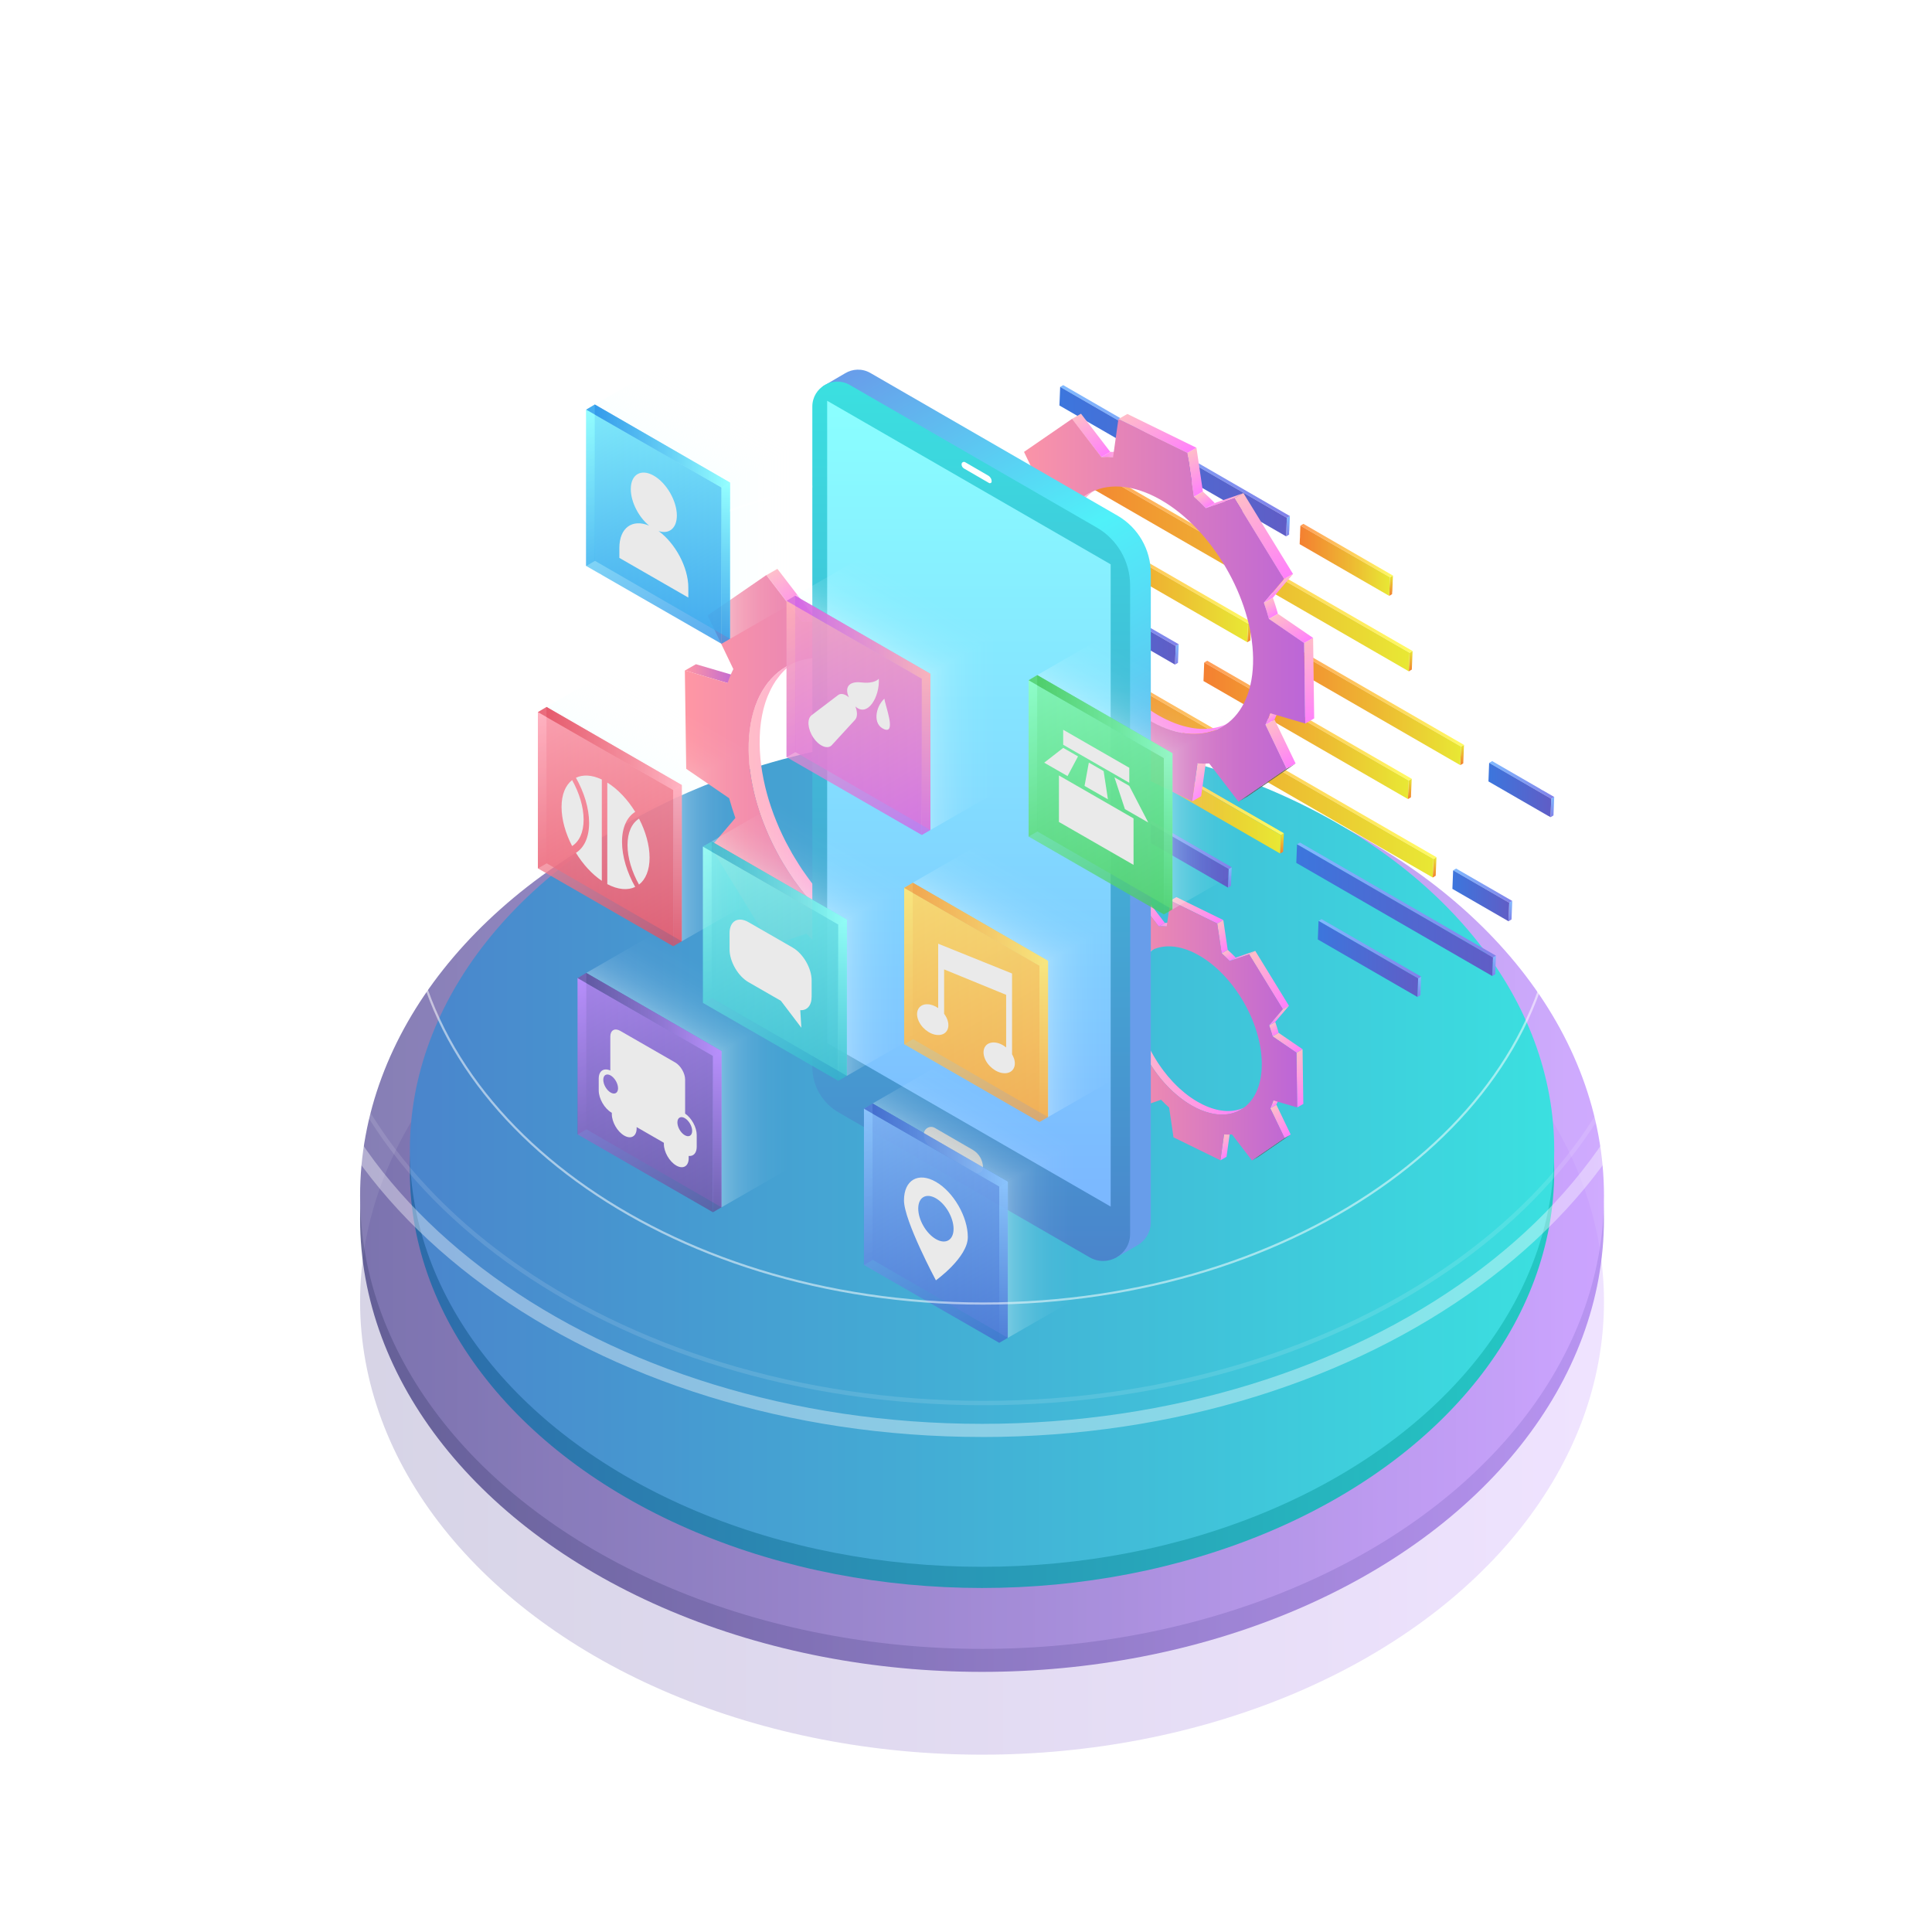 <?xml version="1.0" encoding="UTF-8"?>
<svg id="OBJECTS" xmlns="http://www.w3.org/2000/svg" xmlns:xlink="http://www.w3.org/1999/xlink" version="1.1" viewBox="0 0 500 500">
  <!-- Generator: Adobe Illustrator 29.8.1, SVG Export Plug-In . SVG Version: 2.1.1 Build 2)  -->
  <defs>
    <style>
      .st0 {
        fill: none;
      }

      .st1 {
        fill: #eaeaea;
      }

      .st2 {
        fill: url(#Degradado_sin_nombre_116);
      }

      .st2, .st3, .st4, .st5, .st6, .st7, .st8, .st9, .st10, .st11, .st12, .st13, .st14, .st15, .st16, .st17, .st18, .st19, .st20, .st21, .st22, .st23, .st24, .st25, .st26, .st27, .st28, .st29, .st30, .st31, .st32, .st33, .st34, .st35, .st36, .st37, .st38, .st39, .st40, .st41, .st42 {
        opacity: .75;
      }

      .st3 {
        fill: url(#Degradado_sin_nombre_122);
      }

      .st4 {
        fill: url(#Degradado_sin_nombre_124);
      }

      .st5 {
        fill: url(#Degradado_sin_nombre_121);
      }

      .st6 {
        fill: url(#Degradado_sin_nombre_123);
      }

      .st7 {
        fill: url(#Degradado_sin_nombre_112);
      }

      .st8 {
        fill: url(#Degradado_sin_nombre_115);
      }

      .st9 {
        fill: url(#Degradado_sin_nombre_114);
      }

      .st10 {
        fill: url(#Degradado_sin_nombre_113);
      }

      .st11 {
        fill: url(#Degradado_sin_nombre_104);
      }

      .st12 {
        fill: url(#Degradado_sin_nombre_103);
      }

      .st13 {
        fill: url(#Degradado_sin_nombre_101);
      }

      .st14 {
        fill: url(#Degradado_sin_nombre_102);
      }

      .st15 {
        fill: url(#Degradado_sin_nombre_132);
      }

      .st16 {
        fill: url(#Degradado_sin_nombre_131);
      }

      .st17 {
        fill: url(#Degradado_sin_nombre_134);
      }

      .st18 {
        fill: url(#Degradado_sin_nombre_133);
      }

      .st43 {
        isolation: isolate;
      }

      .st44 {
        fill: #c4c4c4;
      }

      .st45 {
        fill: url(#Degradado_sin_nombre_1714);
      }

      .st46 {
        fill: url(#Degradado_sin_nombre_1712);
      }

      .st47 {
        fill: url(#Degradado_sin_nombre_1710);
      }

      .st48 {
        fill: url(#Degradado_sin_nombre_1718);
      }

      .st49 {
        fill: url(#Degradado_sin_nombre_1713);
      }

      .st50 {
        fill: url(#Degradado_sin_nombre_1711);
      }

      .st51 {
        fill: url(#Degradado_sin_nombre_1716);
      }

      .st52 {
        fill: url(#Degradado_sin_nombre_1717);
      }

      .st53 {
        fill: url(#Degradado_sin_nombre_1715);
      }

      .st54 {
        fill: url(#Degradado_sin_nombre_1719);
      }

      .st55 {
        fill: url(#Degradado_sin_nombre_1741);
      }

      .st56 {
        fill: url(#Degradado_sin_nombre_1740);
      }

      .st57 {
        fill: url(#Degradado_sin_nombre_1732);
      }

      .st58 {
        fill: url(#Degradado_sin_nombre_1731);
      }

      .st59 {
        fill: url(#Degradado_sin_nombre_1736);
      }

      .st60 {
        fill: url(#Degradado_sin_nombre_1735);
      }

      .st61 {
        fill: url(#Degradado_sin_nombre_1734);
      }

      .st62 {
        fill: url(#Degradado_sin_nombre_1733);
      }

      .st63 {
        fill: url(#Degradado_sin_nombre_1738);
      }

      .st64 {
        fill: url(#Degradado_sin_nombre_1737);
      }

      .st65 {
        fill: url(#Degradado_sin_nombre_1739);
      }

      .st66 {
        fill: url(#Degradado_sin_nombre_1730);
      }

      .st67 {
        fill: url(#Degradado_sin_nombre_1726);
      }

      .st68 {
        fill: url(#Degradado_sin_nombre_1721);
      }

      .st69 {
        fill: url(#Degradado_sin_nombre_1727);
      }

      .st70 {
        fill: url(#Degradado_sin_nombre_1722);
      }

      .st71 {
        fill: url(#Degradado_sin_nombre_1724);
      }

      .st72 {
        fill: url(#Degradado_sin_nombre_1725);
      }

      .st73 {
        fill: url(#Degradado_sin_nombre_1728);
      }

      .st74 {
        fill: url(#Degradado_sin_nombre_1723);
      }

      .st75 {
        fill: url(#Degradado_sin_nombre_1729);
      }

      .st76 {
        fill: url(#Degradado_sin_nombre_1720);
      }

      .st77 {
        fill: url(#Degradado_sin_nombre_2015);
      }

      .st78 {
        fill: url(#Degradado_sin_nombre_2016);
      }

      .st79 {
        fill: url(#Degradado_sin_nombre_2013);
      }

      .st80 {
        fill: url(#Degradado_sin_nombre_2014);
      }

      .st81 {
        fill: url(#Degradado_sin_nombre_2010);
      }

      .st82 {
        fill: url(#Degradado_sin_nombre_2011);
      }

      .st83 {
        fill: url(#Degradado_sin_nombre_2012);
      }

      .st84 {
        clip-path: url(#clippath-11);
      }

      .st85 {
        clip-path: url(#clippath-10);
      }

      .st86 {
        clip-path: url(#clippath-1);
      }

      .st87 {
        clip-path: url(#clippath-3);
      }

      .st88 {
        clip-path: url(#clippath-4);
      }

      .st89 {
        clip-path: url(#clippath-2);
      }

      .st90 {
        clip-path: url(#clippath-7);
      }

      .st91 {
        clip-path: url(#clippath-6);
      }

      .st92 {
        clip-path: url(#clippath-9);
      }

      .st93 {
        clip-path: url(#clippath-8);
      }

      .st94 {
        clip-path: url(#clippath-5);
      }

      .st95 {
        fill: url(#Degradado_sin_nombre_11);
        filter: url(#drop-shadow-1);
        opacity: .5;
      }

      .st96 {
        fill: #fff;
      }

      .st97 {
        fill: url(#Degradado_sin_nombre_211);
      }

      .st98 {
        fill: url(#Degradado_sin_nombre_213);
      }

      .st99 {
        fill: url(#Degradado_sin_nombre_212);
      }

      .st100 {
        fill: url(#Degradado_sin_nombre_214);
      }

      .st101 {
        fill: url(#Degradado_sin_nombre_226);
      }

      .st102 {
        fill: url(#Degradado_sin_nombre_225);
      }

      .st103 {
        fill: url(#Degradado_sin_nombre_223);
      }

      .st104 {
        fill: url(#Degradado_sin_nombre_216);
      }

      .st105 {
        fill: url(#Degradado_sin_nombre_215);
      }

      .st106 {
        fill: url(#Degradado_sin_nombre_222);
      }

      .st107 {
        fill: url(#Degradado_sin_nombre_221);
      }

      .st108 {
        fill: url(#Degradado_sin_nombre_224);
      }

      .st109 {
        fill: url(#Degradado_sin_nombre_201);
      }

      .st110 {
        fill: url(#Degradado_sin_nombre_209);
      }

      .st111 {
        fill: url(#Degradado_sin_nombre_206);
      }

      .st112 {
        fill: url(#Degradado_sin_nombre_207);
      }

      .st113 {
        fill: url(#Degradado_sin_nombre_204);
      }

      .st114 {
        fill: url(#Degradado_sin_nombre_205);
      }

      .st115 {
        fill: url(#Degradado_sin_nombre_202);
      }

      .st116 {
        fill: url(#Degradado_sin_nombre_203);
      }

      .st117 {
        fill: url(#Degradado_sin_nombre_208);
      }

      .st118 {
        fill: url(#Degradado_sin_nombre_151);
      }

      .st119 {
        fill: url(#Degradado_sin_nombre_182);
      }

      .st120 {
        fill: url(#Degradado_sin_nombre_185);
      }

      .st121 {
        fill: url(#Degradado_sin_nombre_183);
      }

      .st122 {
        fill: url(#Degradado_sin_nombre_184);
      }

      .st123 {
        fill: url(#Degradado_sin_nombre_174);
      }

      .st124 {
        fill: url(#Degradado_sin_nombre_176);
      }

      .st125 {
        fill: url(#Degradado_sin_nombre_171);
      }

      .st126 {
        fill: url(#Degradado_sin_nombre_172);
      }

      .st127 {
        fill: url(#Degradado_sin_nombre_178);
      }

      .st128 {
        fill: url(#Degradado_sin_nombre_173);
      }

      .st129 {
        fill: url(#Degradado_sin_nombre_175);
      }

      .st130 {
        fill: url(#Degradado_sin_nombre_177);
      }

      .st131 {
        fill: url(#Degradado_sin_nombre_179);
      }

      .st132 {
        fill: url(#Degradado_sin_nombre_181);
      }

      .st133 {
        fill: url(#Degradado_sin_nombre_236);
      }

      .st134 {
        fill: url(#Degradado_sin_nombre_235);
      }

      .st135 {
        fill: url(#Degradado_sin_nombre_241);
      }

      .st136 {
        fill: url(#Degradado_sin_nombre_242);
      }

      .st137 {
        fill: url(#Degradado_sin_nombre_243);
      }

      .st138 {
        fill: url(#Degradado_sin_nombre_244);
      }

      .st139 {
        fill: url(#Degradado_sin_nombre_191);
      }

      .st140 {
        fill: url(#Degradado_sin_nombre_192);
      }

      .st141 {
        fill: url(#Degradado_sin_nombre_111);
      }

      .st142 {
        fill: url(#Degradado_sin_nombre_233);
      }

      .st143 {
        fill: url(#Degradado_sin_nombre_234);
      }

      .st144 {
        fill: url(#Degradado_sin_nombre_231);
      }

      .st145 {
        fill: url(#Degradado_sin_nombre_232);
      }

      .st146 {
        fill: url(#Degradado_sin_nombre_246);
      }

      .st147 {
        fill: url(#Degradado_sin_nombre_245);
      }

      .st148 {
        fill: url(#Degradado_sin_nombre_6);
      }

      .st149 {
        fill: url(#Degradado_sin_nombre_4);
      }

      .st150 {
        opacity: .89;
      }

      .st151 {
        opacity: .38;
      }

      .st152 {
        opacity: .53;
      }

      .st153 {
        opacity: .12;
      }

      .st154 {
        fill: #626262;
      }

      .st155 {
        fill: url(#Degradado_sin_nombre_47);
      }

      .st156 {
        fill: url(#Degradado_sin_nombre_42);
      }

      .st157 {
        fill: url(#Degradado_sin_nombre_43);
      }

      .st158 {
        fill: url(#Degradado_sin_nombre_44);
      }

      .st159 {
        fill: url(#Degradado_sin_nombre_45);
      }

      .st160 {
        fill: url(#Degradado_sin_nombre_46);
      }

      .st161 {
        fill: url(#Degradado_sin_nombre_41);
      }

      .st162 {
        fill: url(#Degradado_sin_nombre_67);
      }

      .st163 {
        fill: url(#Degradado_sin_nombre_64);
      }

      .st164 {
        fill: url(#Degradado_sin_nombre_66);
      }

      .st165 {
        fill: url(#Degradado_sin_nombre_65);
      }

      .st166 {
        fill: url(#Degradado_sin_nombre_62);
      }

      .st167 {
        fill: url(#Degradado_sin_nombre_63);
      }

      .st168 {
        fill: url(#Degradado_sin_nombre_61);
      }

      .st169 {
        fill: url(#Degradado_sin_nombre_15);
      }

      .st170 {
        fill: url(#Degradado_sin_nombre_16);
      }

      .st171 {
        fill: url(#Degradado_sin_nombre_17);
      }

      .st172 {
        fill: url(#Degradado_sin_nombre_18);
      }

      .st173 {
        fill: url(#Degradado_sin_nombre_14);
      }

      .st174 {
        fill: url(#Degradado_sin_nombre_19);
      }

      .st175 {
        fill: url(#Degradado_sin_nombre_24);
      }

      .st176 {
        fill: url(#Degradado_sin_nombre_26);
      }

      .st177 {
        fill: url(#Degradado_sin_nombre_23);
      }

      .st178 {
        fill: url(#Degradado_sin_nombre_20);
      }

      .st179 {
        fill: url(#Degradado_sin_nombre_25);
      }

      .st180 {
        fill: url(#Degradado_sin_nombre_22);
      }

      .st181 {
        fill: url(#Degradado_sin_nombre_21);
      }

      .st20 {
        fill: url(#Degradado_sin_nombre_7);
      }

      .st21 {
        fill: url(#Degradado_sin_nombre_5);
      }

      .st22 {
        fill: url(#Degradado_sin_nombre_8);
      }

      .st23 {
        fill: url(#Degradado_sin_nombre_9);
      }

      .st182 {
        clip-path: url(#clippath);
      }

      .st24 {
        fill: url(#Degradado_sin_nombre_53);
      }

      .st25 {
        fill: url(#Degradado_sin_nombre_54);
      }

      .st26 {
        fill: url(#Degradado_sin_nombre_52);
      }

      .st27 {
        fill: url(#Degradado_sin_nombre_51);
      }

      .st28 {
        fill: url(#Degradado_sin_nombre_13);
      }

      .st29 {
        fill: url(#Degradado_sin_nombre_12);
      }

      .st30 {
        fill: url(#Degradado_sin_nombre_10);
      }

      .st31 {
        fill: url(#Degradado_sin_nombre_71);
      }

      .st32 {
        fill: url(#Degradado_sin_nombre_74);
      }

      .st33 {
        fill: url(#Degradado_sin_nombre_73);
      }

      .st34 {
        fill: url(#Degradado_sin_nombre_72);
      }

      .st35 {
        fill: url(#Degradado_sin_nombre_83);
      }

      .st36 {
        fill: url(#Degradado_sin_nombre_84);
      }

      .st37 {
        fill: url(#Degradado_sin_nombre_93);
      }

      .st38 {
        fill: url(#Degradado_sin_nombre_94);
      }

      .st39 {
        fill: url(#Degradado_sin_nombre_81);
      }

      .st40 {
        fill: url(#Degradado_sin_nombre_82);
      }

      .st41 {
        fill: url(#Degradado_sin_nombre_92);
      }

      .st42 {
        fill: url(#Degradado_sin_nombre_91);
      }
    </style>
    <linearGradient id="Degradado_sin_nombre_11" data-name="Degradado sin nombre 11" x1="93.2" y1="313.86" x2="415.11" y2="313.86" gradientUnits="userSpaceOnUse">
      <stop offset="0" stop-color="#5d539b"/>
      <stop offset=".62" stop-color="#9877d7"/>
      <stop offset="1" stop-color="#c08fff"/>
    </linearGradient>
    <filter id="drop-shadow-1" x="51.06" y="177" width="407" height="320" filterUnits="userSpaceOnUse">
      <feOffset dx="0" dy="23"/>
      <feGaussianBlur result="blur" stdDeviation="14"/>
      <feFlood flood-color="#298796" flood-opacity=".79"/>
      <feComposite in2="blur" operator="in"/>
      <feComposite in="SourceGraphic"/>
    </filter>
    <linearGradient id="Degradado_sin_nombre_26" data-name="Degradado sin nombre 26" x1="93.2" y1="315.43" x2="415.11" y2="315.43" gradientUnits="userSpaceOnUse">
      <stop offset="0" stop-color="#3e397c"/>
      <stop offset=".55" stop-color="#755bb8"/>
      <stop offset="1" stop-color="#a67aed"/>
    </linearGradient>
    <linearGradient id="Degradado_sin_nombre_111" data-name="Degradado sin nombre 11" y1="309.48" y2="309.48" xlink:href="#Degradado_sin_nombre_11"/>
    <linearGradient id="Degradado_sin_nombre_25" data-name="Degradado sin nombre 25" x1="106.08" y1="303.1" x2="402.23" y2="303.1" gradientUnits="userSpaceOnUse">
      <stop offset="0" stop-color="#2d6baa"/>
      <stop offset=".66" stop-color="#27a7ba"/>
      <stop offset="1" stop-color="#24c9c4"/>
    </linearGradient>
    <linearGradient id="Degradado_sin_nombre_15" data-name="Degradado sin nombre 15" x1="106.08" y1="297.62" x2="402.23" y2="297.62" gradientUnits="userSpaceOnUse">
      <stop offset="0" stop-color="#4a85cc"/>
      <stop offset=".68" stop-color="#40c1d9"/>
      <stop offset="1" stop-color="#3be0e0"/>
    </linearGradient>
    <linearGradient id="Degradado_sin_nombre_20" data-name="Degradado sin nombre 20" x1="286.14" y1="211.15" x2="286.14" y2="205.89" gradientUnits="userSpaceOnUse">
      <stop offset="0" stop-color="#f47f31"/>
      <stop offset=".59" stop-color="#edbb32"/>
      <stop offset="1" stop-color="#e8e834"/>
    </linearGradient>
    <linearGradient id="Degradado_sin_nombre_201" data-name="Degradado sin nombre 20" x1="270.53" y1="201.7" x2="286.63" y2="201.7" xlink:href="#Degradado_sin_nombre_20"/>
    <linearGradient id="Degradado_sin_nombre_202" data-name="Degradado sin nombre 20" x1="270.35" y1="204.33" x2="285.85" y2="204.33" xlink:href="#Degradado_sin_nombre_20"/>
    <linearGradient id="Degradado_sin_nombre_24" data-name="Degradado sin nombre 24" x1="318.27" y1="229.7" x2="318.27" y2="224.44" gradientUnits="userSpaceOnUse">
      <stop offset="0" stop-color="#8181ea"/>
      <stop offset="1" stop-color="#80baff"/>
    </linearGradient>
    <linearGradient id="Degradado_sin_nombre_23" data-name="Degradado sin nombre 23" x1="292.22" y1="217.24" x2="318.76" y2="217.24" gradientUnits="userSpaceOnUse">
      <stop offset="0" stop-color="#80baff"/>
      <stop offset="1" stop-color="#8181ea"/>
    </linearGradient>
    <linearGradient id="Degradado_sin_nombre_22" data-name="Degradado sin nombre 22" x1="292.03" y1="219.87" x2="317.98" y2="219.87" gradientUnits="userSpaceOnUse">
      <stop offset="0" stop-color="#3c76dd"/>
      <stop offset="1" stop-color="#605dc6"/>
    </linearGradient>
    <linearGradient id="Degradado_sin_nombre_203" data-name="Degradado sin nombre 20" x1="331.77" y1="220.89" x2="331.77" y2="215.64" xlink:href="#Degradado_sin_nombre_20"/>
    <linearGradient id="Degradado_sin_nombre_21" data-name="Degradado sin nombre 21" x1="271.17" y1="198.46" x2="332.26" y2="198.46" gradientUnits="userSpaceOnUse">
      <stop offset="0" stop-color="#ff9d5a"/>
      <stop offset=".66" stop-color="#ffd95e"/>
      <stop offset="1" stop-color="#fffb61"/>
    </linearGradient>
    <linearGradient id="Degradado_sin_nombre_204" data-name="Degradado sin nombre 20" x1="270.99" y1="201.09" x2="331.48" y2="201.09" xlink:href="#Degradado_sin_nombre_20"/>
    <linearGradient id="Degradado_sin_nombre_241" data-name="Degradado sin nombre 24" x1="367.3" y1="258.01" x2="367.3" y2="252.75" xlink:href="#Degradado_sin_nombre_24"/>
    <linearGradient id="Degradado_sin_nombre_231" data-name="Degradado sin nombre 23" x1="341.24" y1="245.54" x2="367.79" y2="245.54" xlink:href="#Degradado_sin_nombre_23"/>
    <linearGradient id="Degradado_sin_nombre_221" data-name="Degradado sin nombre 22" x1="341.05" y1="248.17" x2="367.01" y2="248.17" xlink:href="#Degradado_sin_nombre_22"/>
    <linearGradient id="Degradado_sin_nombre_242" data-name="Degradado sin nombre 24" x1="386.67" y1="252.59" x2="386.67" y2="247.33" xlink:href="#Degradado_sin_nombre_24"/>
    <linearGradient id="Degradado_sin_nombre_232" data-name="Degradado sin nombre 23" x1="335.67" y1="232.92" x2="387.15" y2="232.92" xlink:href="#Degradado_sin_nombre_23"/>
    <linearGradient id="Degradado_sin_nombre_222" data-name="Degradado sin nombre 22" x1="335.48" y1="235.55" x2="386.38" y2="235.55" xlink:href="#Degradado_sin_nombre_22"/>
    <linearGradient id="Degradado_sin_nombre_205" data-name="Degradado sin nombre 20" x1="371.27" y1="227.1" x2="371.27" y2="221.84" xlink:href="#Degradado_sin_nombre_20"/>
    <linearGradient id="Degradado_sin_nombre_211" data-name="Degradado sin nombre 21" x1="271.81" y1="193.44" x2="371.75" y2="193.44" xlink:href="#Degradado_sin_nombre_21"/>
    <linearGradient id="Degradado_sin_nombre_206" data-name="Degradado sin nombre 20" x1="271.63" y1="196.07" x2="370.98" y2="196.07" xlink:href="#Degradado_sin_nombre_20"/>
    <linearGradient id="Degradado_sin_nombre_243" data-name="Degradado sin nombre 24" x1="304.57" y1="172" x2="304.57" y2="166.73" xlink:href="#Degradado_sin_nombre_24"/>
    <linearGradient id="Degradado_sin_nombre_233" data-name="Degradado sin nombre 23" x1="272.45" y1="157.77" x2="305.05" y2="157.77" xlink:href="#Degradado_sin_nombre_23"/>
    <linearGradient id="Degradado_sin_nombre_223" data-name="Degradado sin nombre 22" x1="272.27" y1="160.41" x2="304.28" y2="160.41" xlink:href="#Degradado_sin_nombre_22"/>
    <linearGradient id="Degradado_sin_nombre_207" data-name="Degradado sin nombre 20" x1="364.86" y1="206.8" x2="364.86" y2="201.54" xlink:href="#Degradado_sin_nombre_20"/>
    <linearGradient id="Degradado_sin_nombre_212" data-name="Degradado sin nombre 21" x1="311.65" y1="186.49" x2="365.34" y2="186.49" xlink:href="#Degradado_sin_nombre_21"/>
    <linearGradient id="Degradado_sin_nombre_208" data-name="Degradado sin nombre 20" x1="311.46" y1="189.13" x2="364.56" y2="189.13" xlink:href="#Degradado_sin_nombre_20"/>
    <linearGradient id="Degradado_sin_nombre_209" data-name="Degradado sin nombre 20" x1="323.3" y1="166.21" x2="323.3" y2="160.95" xlink:href="#Degradado_sin_nombre_20"/>
    <linearGradient id="Degradado_sin_nombre_213" data-name="Degradado sin nombre 21" x1="273.09" y1="146.77" x2="323.78" y2="146.77" xlink:href="#Degradado_sin_nombre_21"/>
    <linearGradient id="Degradado_sin_nombre_2010" data-name="Degradado sin nombre 20" x1="272.91" y1="149.4" x2="323" y2="149.4" xlink:href="#Degradado_sin_nombre_20"/>
    <linearGradient id="Degradado_sin_nombre_2011" data-name="Degradado sin nombre 20" x1="378.4" y1="198.02" x2="378.4" y2="192.77" xlink:href="#Degradado_sin_nombre_20"/>
    <linearGradient id="Degradado_sin_nombre_214" data-name="Degradado sin nombre 21" x1="328.2" y1="178.59" x2="378.88" y2="178.59" xlink:href="#Degradado_sin_nombre_21"/>
    <linearGradient id="Degradado_sin_nombre_2012" data-name="Degradado sin nombre 20" x1="328.02" y1="181.22" x2="378.11" y2="181.22" xlink:href="#Degradado_sin_nombre_20"/>
    <linearGradient id="Degradado_sin_nombre_2013" data-name="Degradado sin nombre 20" x1="365.09" y1="173.74" x2="365.09" y2="168.48" xlink:href="#Degradado_sin_nombre_20"/>
    <linearGradient id="Degradado_sin_nombre_215" data-name="Degradado sin nombre 21" x1="273.73" y1="142.42" x2="365.57" y2="142.42" xlink:href="#Degradado_sin_nombre_21"/>
    <linearGradient id="Degradado_sin_nombre_2014" data-name="Degradado sin nombre 20" x1="273.55" y1="145.05" x2="364.79" y2="145.05" xlink:href="#Degradado_sin_nombre_20"/>
    <linearGradient id="Degradado_sin_nombre_244" data-name="Degradado sin nombre 24" x1="390.88" y1="238.42" x2="390.88" y2="233.16" xlink:href="#Degradado_sin_nombre_24"/>
    <linearGradient id="Degradado_sin_nombre_234" data-name="Degradado sin nombre 23" x1="376.07" y1="229.2" x2="391.37" y2="229.2" xlink:href="#Degradado_sin_nombre_23"/>
    <linearGradient id="Degradado_sin_nombre_224" data-name="Degradado sin nombre 22" x1="375.88" y1="231.83" x2="390.59" y2="231.83" xlink:href="#Degradado_sin_nombre_22"/>
    <linearGradient id="Degradado_sin_nombre_245" data-name="Degradado sin nombre 24" x1="401.75" y1="211.5" x2="401.75" y2="206.25" xlink:href="#Degradado_sin_nombre_24"/>
    <linearGradient id="Degradado_sin_nombre_235" data-name="Degradado sin nombre 23" x1="385.39" y1="201.84" x2="402.23" y2="201.84" xlink:href="#Degradado_sin_nombre_23"/>
    <linearGradient id="Degradado_sin_nombre_225" data-name="Degradado sin nombre 22" x1="385.21" y1="204.47" x2="401.46" y2="204.47" xlink:href="#Degradado_sin_nombre_22"/>
    <linearGradient id="Degradado_sin_nombre_246" data-name="Degradado sin nombre 24" x1="333.34" y1="138.81" x2="333.34" y2="133.55" xlink:href="#Degradado_sin_nombre_24"/>
    <linearGradient id="Degradado_sin_nombre_236" data-name="Degradado sin nombre 23" x1="274.37" y1="116.84" x2="333.82" y2="116.84" xlink:href="#Degradado_sin_nombre_23"/>
    <linearGradient id="Degradado_sin_nombre_226" data-name="Degradado sin nombre 22" x1="274.18" y1="119.47" x2="333.04" y2="119.47" xlink:href="#Degradado_sin_nombre_22"/>
    <linearGradient id="Degradado_sin_nombre_2015" data-name="Degradado sin nombre 20" x1="360.01" y1="154.21" x2="360.01" y2="148.95" xlink:href="#Degradado_sin_nombre_20"/>
    <linearGradient id="Degradado_sin_nombre_216" data-name="Degradado sin nombre 21" x1="336.54" y1="142.49" x2="360.49" y2="142.49" xlink:href="#Degradado_sin_nombre_21"/>
    <linearGradient id="Degradado_sin_nombre_2016" data-name="Degradado sin nombre 20" x1="336.35" y1="145.12" x2="359.71" y2="145.12" xlink:href="#Degradado_sin_nombre_20"/>
    <linearGradient id="Degradado_sin_nombre_18" data-name="Degradado sin nombre 18" x1="177.26" y1="174.34" x2="191.17" y2="174.34" gradientUnits="userSpaceOnUse">
      <stop offset="0" stop-color="#ff97a4"/>
      <stop offset=".91" stop-color="#c26ad2"/>
      <stop offset="1" stop-color="#bc66d8"/>
    </linearGradient>
    <linearGradient id="Degradado_sin_nombre_17" data-name="Degradado sin nombre 17" x1="240.99" y1="267.11" x2="236.2" y2="258.81" gradientUnits="userSpaceOnUse">
      <stop offset="0" stop-color="#ff80fc"/>
      <stop offset="0" stop-color="#ff80fb"/>
      <stop offset="1" stop-color="#ffbdc8"/>
    </linearGradient>
    <linearGradient id="Degradado_sin_nombre_19" data-name="Degradado sin nombre 19" x1="193.74" y1="209.64" x2="248.57" y2="209.64" gradientUnits="userSpaceOnUse">
      <stop offset="0" stop-color="#ffbdc8"/>
      <stop offset=".99" stop-color="#ff80fb"/>
      <stop offset="1" stop-color="#ff80fc"/>
    </linearGradient>
    <linearGradient id="Degradado_sin_nombre_171" data-name="Degradado sin nombre 17" x1="208.18" y1="160.62" x2="200.62" y2="147.53" xlink:href="#Degradado_sin_nombre_17"/>
    <linearGradient id="Degradado_sin_nombre_172" data-name="Degradado sin nombre 17" x1="268.12" y1="258.31" x2="260.44" y2="245.01" xlink:href="#Degradado_sin_nombre_17"/>
    <clipPath id="clippath">
      <path class="st0" d="M207.61,160.93l2.85-1.62c1.2-.09,2.44-.08,3.71.03l-2.85,1.62c-1.27-.1-2.51-.11-3.71-.03Z"/>
    </clipPath>
    <linearGradient id="Degradado_sin_nombre_173" data-name="Degradado sin nombre 17" x1="207.61" y1="160.1" x2="214.16" y2="160.1" xlink:href="#Degradado_sin_nombre_17"/>
    <clipPath id="clippath-1">
      <path class="st0" d="M261,241.93l2.85-1.62c-.43,1.27-.92,2.47-1.48,3.6l-2.85,1.62c.55-1.13,1.05-2.33,1.48-3.6Z"/>
    </clipPath>
    <linearGradient id="Degradado_sin_nombre_174" data-name="Degradado sin nombre 17" x1="262.29" y1="243.96" x2="261.09" y2="241.88" xlink:href="#Degradado_sin_nombre_17"/>
    <clipPath id="clippath-2">
      <path class="st0" d="M236.89,173.46l2.85-1.62c1.28,1.15,2.54,2.36,3.76,3.62l-2.85,1.62c-1.22-1.26-2.48-2.47-3.76-3.62Z"/>
    </clipPath>
    <linearGradient id="Degradado_sin_nombre_175" data-name="Degradado sin nombre 17" x1="241.44" y1="176.63" x2="238.93" y2="172.28" xlink:href="#Degradado_sin_nombre_17"/>
    <clipPath id="clippath-3">
      <path class="st0" d="M259,207l2.85-1.62c.6,1.7,1.13,3.41,1.6,5.11l-2.85,1.62c-.47-1.7-1-3.4-1.6-5.11Z"/>
    </clipPath>
    <linearGradient id="Degradado_sin_nombre_176" data-name="Degradado sin nombre 17" x1="262.53" y1="211.01" x2="259.92" y2="206.48" xlink:href="#Degradado_sin_nombre_17"/>
    <linearGradient id="Degradado_sin_nombre_177" data-name="Degradado sin nombre 17" x1="240.55" y1="171.36" x2="234.03" y2="160.08" xlink:href="#Degradado_sin_nombre_17"/>
    <linearGradient id="Degradado_sin_nombre_178" data-name="Degradado sin nombre 17" x1="230.4" y1="162.19" x2="220.3" y2="144.71" xlink:href="#Degradado_sin_nombre_17"/>
    <linearGradient id="Degradado_sin_nombre_179" data-name="Degradado sin nombre 17" x1="273.32" y1="245.18" x2="273.32" y2="218.09" xlink:href="#Degradado_sin_nombre_17"/>
    <linearGradient id="Degradado_sin_nombre_1710" data-name="Degradado sin nombre 17" x1="270.62" y1="220.37" x2="264.54" y2="209.83" xlink:href="#Degradado_sin_nombre_17"/>
    <linearGradient id="Degradado_sin_nombre_1711" data-name="Degradado sin nombre 17" x1="240.64" y1="174.7" x2="252.54" y2="174.7" xlink:href="#Degradado_sin_nombre_17"/>
    <linearGradient id="Degradado_sin_nombre_1712" data-name="Degradado sin nombre 17" x1="266.46" y1="198.91" x2="251.46" y2="172.93" xlink:href="#Degradado_sin_nombre_17"/>
    <linearGradient id="Degradado_sin_nombre_181" data-name="Degradado sin nombre 18" y1="209.35" x2="272.07" y2="209.35" xlink:href="#Degradado_sin_nombre_18"/>
    <linearGradient id="Degradado_sin_nombre_1713" data-name="Degradado sin nombre 17" x1="264.44" y1="203.88" x2="262.79" y2="201.01" xlink:href="#Degradado_sin_nombre_17"/>
    <linearGradient id="Degradado_sin_nombre_182" data-name="Degradado sin nombre 18" x1="260.18" y1="129.27" x2="271.56" y2="129.27" xlink:href="#Degradado_sin_nombre_18"/>
    <linearGradient id="Degradado_sin_nombre_1714" data-name="Degradado sin nombre 17" x1="312.34" y1="205.21" x2="308.42" y2="198.42" xlink:href="#Degradado_sin_nombre_17"/>
    <linearGradient id="Degradado_sin_nombre_191" data-name="Degradado sin nombre 19" x1="273.66" y1="158.17" x2="318.55" y2="158.17" xlink:href="#Degradado_sin_nombre_19"/>
    <linearGradient id="Degradado_sin_nombre_1715" data-name="Degradado sin nombre 17" x1="285.48" y1="118.04" x2="279.3" y2="107.32" xlink:href="#Degradado_sin_nombre_17"/>
    <linearGradient id="Degradado_sin_nombre_1716" data-name="Degradado sin nombre 17" x1="334.55" y1="198.01" x2="328.26" y2="187.12" xlink:href="#Degradado_sin_nombre_17"/>
    <clipPath id="clippath-4">
      <path class="st0" d="M285.02,118.29l2.33-1.33c.98-.07,1.99-.06,3.03.02l-2.33,1.33c-1.04-.08-2.05-.09-3.03-.02Z"/>
    </clipPath>
    <linearGradient id="Degradado_sin_nombre_1717" data-name="Degradado sin nombre 17" x1="285.02" y1="117.61" x2="290.38" y2="117.61" xlink:href="#Degradado_sin_nombre_17"/>
    <clipPath id="clippath-5">
      <path class="st0" d="M328.72,184.6l2.33-1.33c-.35,1.04-.76,2.02-1.21,2.95l-2.33,1.33c.45-.93.86-1.9,1.21-2.95Z"/>
    </clipPath>
    <linearGradient id="Degradado_sin_nombre_1718" data-name="Degradado sin nombre 17" x1="329.77" y1="186.26" x2="328.79" y2="184.56" xlink:href="#Degradado_sin_nombre_17"/>
    <clipPath id="clippath-6">
      <path class="st0" d="M308.98,128.55l2.33-1.33c1.05.94,2.08,1.93,3.08,2.96l-2.33,1.33c-1-1.03-2.03-2.02-3.08-2.96Z"/>
    </clipPath>
    <linearGradient id="Degradado_sin_nombre_1719" data-name="Degradado sin nombre 17" x1="312.71" y1="131.15" x2="310.65" y2="127.58" xlink:href="#Degradado_sin_nombre_17"/>
    <clipPath id="clippath-7">
      <path class="st0" d="M327.09,156.01l2.33-1.33c.49,1.39.93,2.79,1.31,4.18l-2.33,1.33c-.38-1.39-.82-2.79-1.31-4.18Z"/>
    </clipPath>
    <linearGradient id="Degradado_sin_nombre_1720" data-name="Degradado sin nombre 17" x1="329.98" y1="159.29" x2="327.83" y2="155.58" xlink:href="#Degradado_sin_nombre_17"/>
    <linearGradient id="Degradado_sin_nombre_1721" data-name="Degradado sin nombre 17" x1="311.98" y1="126.83" x2="306.64" y2="117.59" xlink:href="#Degradado_sin_nombre_17"/>
    <linearGradient id="Degradado_sin_nombre_1722" data-name="Degradado sin nombre 17" x1="303.67" y1="119.33" x2="295.41" y2="105.02" xlink:href="#Degradado_sin_nombre_17"/>
    <linearGradient id="Degradado_sin_nombre_1723" data-name="Degradado sin nombre 17" x1="338.8" y1="187.26" x2="338.8" y2="165.09" xlink:href="#Degradado_sin_nombre_17"/>
    <linearGradient id="Degradado_sin_nombre_1724" data-name="Degradado sin nombre 17" x1="336.6" y1="166.95" x2="331.62" y2="158.33" xlink:href="#Degradado_sin_nombre_17"/>
    <linearGradient id="Degradado_sin_nombre_1725" data-name="Degradado sin nombre 17" x1="312.06" y1="129.57" x2="321.8" y2="129.57" xlink:href="#Degradado_sin_nombre_17"/>
    <linearGradient id="Degradado_sin_nombre_1726" data-name="Degradado sin nombre 17" x1="333.19" y1="149.38" x2="320.92" y2="128.12" xlink:href="#Degradado_sin_nombre_17"/>
    <linearGradient id="Degradado_sin_nombre_183" data-name="Degradado sin nombre 18" x1="260.18" y1="157.93" x2="337.78" y2="157.93" xlink:href="#Degradado_sin_nombre_18"/>
    <linearGradient id="Degradado_sin_nombre_1727" data-name="Degradado sin nombre 17" x1="331.54" y1="153.45" x2="330.18" y2="151.1" xlink:href="#Degradado_sin_nombre_17"/>
    <linearGradient id="Degradado_sin_nombre_184" data-name="Degradado sin nombre 18" x1="282.99" y1="247.2" x2="290.73" y2="247.2" xlink:href="#Degradado_sin_nombre_18"/>
    <linearGradient id="Degradado_sin_nombre_1728" data-name="Degradado sin nombre 17" x1="318.43" y1="298.8" x2="315.76" y2="294.18" xlink:href="#Degradado_sin_nombre_17"/>
    <linearGradient id="Degradado_sin_nombre_192" data-name="Degradado sin nombre 19" x1="292.15" y1="266.84" x2="322.65" y2="266.84" xlink:href="#Degradado_sin_nombre_19"/>
    <linearGradient id="Degradado_sin_nombre_1729" data-name="Degradado sin nombre 17" x1="300.18" y1="239.58" x2="295.98" y2="232.3" xlink:href="#Degradado_sin_nombre_17"/>
    <linearGradient id="Degradado_sin_nombre_1730" data-name="Degradado sin nombre 17" x1="333.52" y1="293.9" x2="329.25" y2="286.51" xlink:href="#Degradado_sin_nombre_17"/>
    <clipPath id="clippath-8">
      <path class="st0" d="M299.87,239.75l1.58-.9c.67-.05,1.35-.04,2.06.02l-1.58.9c-.71-.06-1.4-.06-2.06-.02Z"/>
    </clipPath>
    <linearGradient id="Degradado_sin_nombre_1731" data-name="Degradado sin nombre 17" x1="299.87" y1="239.29" x2="303.51" y2="239.29" xlink:href="#Degradado_sin_nombre_17"/>
    <clipPath id="clippath-9">
      <path class="st0" d="M329.56,284.8l1.58-.9c-.24.71-.51,1.37-.82,2l-1.58.9c.31-.63.58-1.29.82-2Z"/>
    </clipPath>
    <linearGradient id="Degradado_sin_nombre_1732" data-name="Degradado sin nombre 17" x1="330.27" y1="285.92" x2="329.61" y2="284.77" xlink:href="#Degradado_sin_nombre_17"/>
    <clipPath id="clippath-10">
      <path class="st0" d="M316.15,246.72l1.58-.9c.71.64,1.41,1.31,2.09,2.01l-1.58.9c-.68-.7-1.38-1.37-2.09-2.01Z"/>
    </clipPath>
    <linearGradient id="Degradado_sin_nombre_1733" data-name="Degradado sin nombre 17" x1="318.68" y1="248.48" x2="317.28" y2="246.06" xlink:href="#Degradado_sin_nombre_17"/>
    <clipPath id="clippath-11">
      <path class="st0" d="M328.45,265.37l1.58-.9c.33.95.63,1.89.89,2.84l-1.58.9c-.26-.95-.56-1.89-.89-2.84Z"/>
    </clipPath>
    <linearGradient id="Degradado_sin_nombre_1734" data-name="Degradado sin nombre 17" x1="330.41" y1="267.6" x2="328.96" y2="265.08" xlink:href="#Degradado_sin_nombre_17"/>
    <linearGradient id="Degradado_sin_nombre_1735" data-name="Degradado sin nombre 17" x1="318.18" y1="245.55" x2="314.56" y2="239.27" xlink:href="#Degradado_sin_nombre_17"/>
    <linearGradient id="Degradado_sin_nombre_1736" data-name="Degradado sin nombre 17" x1="312.54" y1="240.45" x2="306.92" y2="230.73" xlink:href="#Degradado_sin_nombre_17"/>
    <linearGradient id="Degradado_sin_nombre_1737" data-name="Degradado sin nombre 17" x1="336.41" y1="286.6" x2="336.41" y2="271.54" xlink:href="#Degradado_sin_nombre_17"/>
    <linearGradient id="Degradado_sin_nombre_1738" data-name="Degradado sin nombre 17" x1="334.91" y1="272.8" x2="331.53" y2="266.95" xlink:href="#Degradado_sin_nombre_17"/>
    <linearGradient id="Degradado_sin_nombre_1739" data-name="Degradado sin nombre 17" x1="318.24" y1="247.41" x2="324.86" y2="247.41" xlink:href="#Degradado_sin_nombre_17"/>
    <linearGradient id="Degradado_sin_nombre_1740" data-name="Degradado sin nombre 17" x1="332.6" y1="260.87" x2="324.26" y2="246.42" xlink:href="#Degradado_sin_nombre_17"/>
    <linearGradient id="Degradado_sin_nombre_185" data-name="Degradado sin nombre 18" x1="282.99" y1="266.68" x2="335.71" y2="266.68" xlink:href="#Degradado_sin_nombre_18"/>
    <linearGradient id="Degradado_sin_nombre_1741" data-name="Degradado sin nombre 17" x1="331.47" y1="263.64" x2="330.55" y2="262.04" xlink:href="#Degradado_sin_nombre_17"/>
    <linearGradient id="Degradado_sin_nombre_16" data-name="Degradado sin nombre 16" x1="199.58" y1="107.2" x2="313.12" y2="312.03" gradientUnits="userSpaceOnUse">
      <stop offset="0" stop-color="#689dea"/>
      <stop offset=".28" stop-color="#50f1f9"/>
      <stop offset=".67" stop-color="#689dea"/>
      <stop offset=".95" stop-color="#689dea"/>
      <stop offset="1" stop-color="#689dea"/>
    </linearGradient>
    <linearGradient id="Degradado_sin_nombre_151" data-name="Degradado sin nombre 15" x1="251.35" y1="326.36" x2="251.35" y2="98.76" xlink:href="#Degradado_sin_nombre_15"/>
    <linearGradient id="Degradado_sin_nombre_14" data-name="Degradado sin nombre 14" x1="250.75" y1="312.26" x2="250.75" y2="103.72" gradientUnits="userSpaceOnUse">
      <stop offset="0" stop-color="#7bb7ff"/>
      <stop offset="1" stop-color="#8affff"/>
    </linearGradient>
    <linearGradient id="Degradado_sin_nombre_6" data-name="Degradado sin nombre 6" x1="196.04" y1="91.16" x2="179.66" y2="119.53" gradientUnits="userSpaceOnUse">
      <stop offset="0" stop-color="#eff" stop-opacity="0"/>
      <stop offset=".47" stop-color="#eff" stop-opacity="0"/>
      <stop offset=".65" stop-color="#eff" stop-opacity=".03"/>
      <stop offset=".77" stop-color="#eff" stop-opacity=".08"/>
      <stop offset=".87" stop-color="#eff" stop-opacity=".15"/>
      <stop offset=".95" stop-color="#eff" stop-opacity=".23"/>
      <stop offset="1" stop-color="#eff" stop-opacity=".3"/>
    </linearGradient>
    <linearGradient id="Degradado_sin_nombre_13" data-name="Degradado sin nombre 13" x1="152.85" y1="146.47" x2="152.85" y2="104.71" gradientUnits="userSpaceOnUse">
      <stop offset="0" stop-color="#218ee8"/>
      <stop offset=".55" stop-color="#5acaf4"/>
      <stop offset="1" stop-color="#8dffff"/>
    </linearGradient>
    <linearGradient id="Degradado_sin_nombre_131" data-name="Degradado sin nombre 13" x1="153.93" y1="135.02" x2="188.95" y2="135.02" xlink:href="#Degradado_sin_nombre_13"/>
    <linearGradient id="Degradado_sin_nombre_132" data-name="Degradado sin nombre 13" x1="186.71" y1="166.62" x2="151.71" y2="106.01" xlink:href="#Degradado_sin_nombre_13"/>
    <linearGradient id="Degradado_sin_nombre_133" data-name="Degradado sin nombre 13" x1="151.7" y1="115.42" x2="188.95" y2="115.42" xlink:href="#Degradado_sin_nombre_13"/>
    <linearGradient id="Degradado_sin_nombre_134" data-name="Degradado sin nombre 13" x1="187.83" y1="166.61" x2="187.83" y2="124.89" xlink:href="#Degradado_sin_nombre_13"/>
    <linearGradient id="Degradado_sin_nombre_4" data-name="Degradado sin nombre 4" x1="188.95" y1="135.67" x2="221.77" y2="135.67" gradientUnits="userSpaceOnUse">
      <stop offset="0" stop-color="#eff" stop-opacity=".3"/>
      <stop offset=".05" stop-color="#eff" stop-opacity=".23"/>
      <stop offset=".13" stop-color="#eff" stop-opacity=".15"/>
      <stop offset=".23" stop-color="#eff" stop-opacity=".08"/>
      <stop offset=".35" stop-color="#eff" stop-opacity=".03"/>
      <stop offset=".53" stop-color="#eff" stop-opacity="0"/>
      <stop offset="1" stop-color="#eff" stop-opacity="0"/>
    </linearGradient>
    <linearGradient id="Degradado_sin_nombre_61" data-name="Degradado sin nombre 6" x1="267.93" y1="272.07" x2="251.54" y2="300.44" xlink:href="#Degradado_sin_nombre_6"/>
    <linearGradient id="Degradado_sin_nombre_12" data-name="Degradado sin nombre 12" x1="224.74" y1="327.38" x2="224.74" y2="285.62" gradientUnits="userSpaceOnUse">
      <stop offset="0" stop-color="#4068cc"/>
      <stop offset=".65" stop-color="#72a4ec"/>
      <stop offset="1" stop-color="#8fc7ff"/>
    </linearGradient>
    <linearGradient id="Degradado_sin_nombre_121" data-name="Degradado sin nombre 12" x1="225.82" y1="315.92" x2="260.83" y2="315.92" xlink:href="#Degradado_sin_nombre_12"/>
    <linearGradient id="Degradado_sin_nombre_122" data-name="Degradado sin nombre 12" x1="258.59" y1="347.53" x2="223.6" y2="286.91" xlink:href="#Degradado_sin_nombre_12"/>
    <linearGradient id="Degradado_sin_nombre_123" data-name="Degradado sin nombre 12" x1="223.59" y1="296.32" x2="260.83" y2="296.32" xlink:href="#Degradado_sin_nombre_12"/>
    <linearGradient id="Degradado_sin_nombre_124" data-name="Degradado sin nombre 12" x1="259.72" y1="347.52" x2="259.72" y2="305.8" xlink:href="#Degradado_sin_nombre_12"/>
    <linearGradient id="Degradado_sin_nombre_41" data-name="Degradado sin nombre 4" x1="260.83" y1="316.58" x2="293.65" y2="316.58" xlink:href="#Degradado_sin_nombre_4"/>
    <linearGradient id="Degradado_sin_nombre_62" data-name="Degradado sin nombre 6" x1="193.83" y1="238.27" x2="177.45" y2="266.65" xlink:href="#Degradado_sin_nombre_6"/>
    <linearGradient id="Degradado_sin_nombre_112" data-name="Degradado sin nombre 11" x1="150.64" y1="293.59" x2="150.64" y2="251.83" xlink:href="#Degradado_sin_nombre_11"/>
    <linearGradient id="Degradado_sin_nombre_113" data-name="Degradado sin nombre 11" x1="151.72" y1="282.13" x2="186.74" y2="282.13" xlink:href="#Degradado_sin_nombre_11"/>
    <linearGradient id="Degradado_sin_nombre_114" data-name="Degradado sin nombre 11" x1="184.5" y1="313.74" x2="149.5" y2="253.12" xlink:href="#Degradado_sin_nombre_11"/>
    <linearGradient id="Degradado_sin_nombre_115" data-name="Degradado sin nombre 11" x1="149.49" y1="262.53" x2="186.74" y2="262.53" xlink:href="#Degradado_sin_nombre_11"/>
    <linearGradient id="Degradado_sin_nombre_116" data-name="Degradado sin nombre 11" x1="185.62" y1="313.73" x2="185.62" y2="272.01" xlink:href="#Degradado_sin_nombre_11"/>
    <linearGradient id="Degradado_sin_nombre_42" data-name="Degradado sin nombre 4" x1="186.74" y1="282.78" x2="219.56" y2="282.78" xlink:href="#Degradado_sin_nombre_4"/>
    <linearGradient id="Degradado_sin_nombre_63" data-name="Degradado sin nombre 6" x1="310.54" y1="161.19" x2="294.16" y2="189.56" xlink:href="#Degradado_sin_nombre_6"/>
    <linearGradient id="Degradado_sin_nombre_10" data-name="Degradado sin nombre 10" x1="267.35" y1="216.5" x2="267.35" y2="174.75" gradientUnits="userSpaceOnUse">
      <stop offset="0" stop-color="#47c95c"/>
      <stop offset=".58" stop-color="#6fe798"/>
      <stop offset="1" stop-color="#8fffc7"/>
    </linearGradient>
    <linearGradient id="Degradado_sin_nombre_101" data-name="Degradado sin nombre 10" x1="268.43" y1="205.05" x2="303.44" y2="205.05" xlink:href="#Degradado_sin_nombre_10"/>
    <linearGradient id="Degradado_sin_nombre_102" data-name="Degradado sin nombre 10" x1="301.2" y1="236.65" x2="266.21" y2="176.04" xlink:href="#Degradado_sin_nombre_10"/>
    <linearGradient id="Degradado_sin_nombre_103" data-name="Degradado sin nombre 10" x1="266.2" y1="185.45" x2="303.44" y2="185.45" xlink:href="#Degradado_sin_nombre_10"/>
    <linearGradient id="Degradado_sin_nombre_104" data-name="Degradado sin nombre 10" x1="302.33" y1="236.65" x2="302.33" y2="194.92" xlink:href="#Degradado_sin_nombre_10"/>
    <linearGradient id="Degradado_sin_nombre_43" data-name="Degradado sin nombre 4" x1="303.44" y1="205.7" x2="336.27" y2="205.7" xlink:href="#Degradado_sin_nombre_4"/>
    <linearGradient id="Degradado_sin_nombre_64" data-name="Degradado sin nombre 6" x1="278.34" y1="214.92" x2="261.96" y2="243.3" xlink:href="#Degradado_sin_nombre_6"/>
    <linearGradient id="Degradado_sin_nombre_9" data-name="Degradado sin nombre 9" x1="235.15" y1="270.24" x2="235.15" y2="228.48" gradientUnits="userSpaceOnUse">
      <stop offset="0" stop-color="#f7a143"/>
      <stop offset=".86" stop-color="#fddd6e"/>
      <stop offset="1" stop-color="#ffe876"/>
    </linearGradient>
    <linearGradient id="Degradado_sin_nombre_91" data-name="Degradado sin nombre 9" x1="236.23" y1="258.78" x2="271.24" y2="258.78" xlink:href="#Degradado_sin_nombre_9"/>
    <linearGradient id="Degradado_sin_nombre_92" data-name="Degradado sin nombre 9" x1="269" y1="290.39" x2="234.01" y2="229.77" xlink:href="#Degradado_sin_nombre_9"/>
    <linearGradient id="Degradado_sin_nombre_93" data-name="Degradado sin nombre 9" x1="234" y1="239.18" x2="271.24" y2="239.18" xlink:href="#Degradado_sin_nombre_9"/>
    <linearGradient id="Degradado_sin_nombre_94" data-name="Degradado sin nombre 9" x1="270.13" y1="290.38" x2="270.13" y2="248.66" xlink:href="#Degradado_sin_nombre_9"/>
    <linearGradient id="Degradado_sin_nombre_44" data-name="Degradado sin nombre 4" x1="271.24" y1="259.43" x2="304.07" y2="259.43" xlink:href="#Degradado_sin_nombre_4"/>
    <linearGradient id="Degradado_sin_nombre_65" data-name="Degradado sin nombre 6" x1="247.9" y1="140.64" x2="231.52" y2="169.01" xlink:href="#Degradado_sin_nombre_6"/>
    <linearGradient id="Degradado_sin_nombre_8" data-name="Degradado sin nombre 8" x1="204.71" y1="195.95" x2="204.71" y2="154.2" gradientUnits="userSpaceOnUse">
      <stop offset="0" stop-color="#ce62e8"/>
      <stop offset=".78" stop-color="#f39ec2"/>
      <stop offset="1" stop-color="#ffb0b8"/>
    </linearGradient>
    <linearGradient id="Degradado_sin_nombre_81" data-name="Degradado sin nombre 8" x1="205.79" y1="184.5" x2="240.8" y2="184.5" xlink:href="#Degradado_sin_nombre_8"/>
    <linearGradient id="Degradado_sin_nombre_82" data-name="Degradado sin nombre 8" x1="238.56" y1="216.1" x2="203.57" y2="155.49" xlink:href="#Degradado_sin_nombre_8"/>
    <linearGradient id="Degradado_sin_nombre_83" data-name="Degradado sin nombre 8" x1="203.56" y1="164.9" x2="240.8" y2="164.9" xlink:href="#Degradado_sin_nombre_8"/>
    <linearGradient id="Degradado_sin_nombre_84" data-name="Degradado sin nombre 8" x1="239.69" y1="216.1" x2="239.69" y2="174.37" xlink:href="#Degradado_sin_nombre_8"/>
    <linearGradient id="Degradado_sin_nombre_45" data-name="Degradado sin nombre 4" x1="240.8" y1="185.15" x2="273.63" y2="185.15" xlink:href="#Degradado_sin_nombre_4"/>
    <linearGradient id="Degradado_sin_nombre_66" data-name="Degradado sin nombre 6" x1="226.27" y1="204.25" x2="209.89" y2="232.62" xlink:href="#Degradado_sin_nombre_6"/>
    <linearGradient id="Degradado_sin_nombre_7" data-name="Degradado sin nombre 7" x1="183.08" y1="259.56" x2="183.08" y2="217.81" gradientUnits="userSpaceOnUse">
      <stop offset="0" stop-color="#32b6cc"/>
      <stop offset=".64" stop-color="#6ee3e5"/>
      <stop offset="1" stop-color="#92fff4"/>
    </linearGradient>
    <linearGradient id="Degradado_sin_nombre_71" data-name="Degradado sin nombre 7" x1="184.16" y1="248.11" x2="219.18" y2="248.11" xlink:href="#Degradado_sin_nombre_7"/>
    <linearGradient id="Degradado_sin_nombre_72" data-name="Degradado sin nombre 7" x1="216.94" y1="279.71" x2="181.94" y2="219.1" xlink:href="#Degradado_sin_nombre_7"/>
    <linearGradient id="Degradado_sin_nombre_73" data-name="Degradado sin nombre 7" x1="181.93" y1="228.51" x2="219.18" y2="228.51" xlink:href="#Degradado_sin_nombre_7"/>
    <linearGradient id="Degradado_sin_nombre_74" data-name="Degradado sin nombre 7" x1="218.06" y1="279.71" x2="218.06" y2="237.98" xlink:href="#Degradado_sin_nombre_7"/>
    <linearGradient id="Degradado_sin_nombre_46" data-name="Degradado sin nombre 4" x1="219.18" y1="248.76" x2="252" y2="248.76" xlink:href="#Degradado_sin_nombre_4"/>
    <linearGradient id="Degradado_sin_nombre_67" data-name="Degradado sin nombre 6" x1="183.55" y1="169.43" x2="167.17" y2="197.8" xlink:href="#Degradado_sin_nombre_6"/>
    <linearGradient id="Degradado_sin_nombre_5" data-name="Degradado sin nombre 5" x1="140.36" y1="224.74" x2="140.36" y2="182.99" gradientUnits="userSpaceOnUse">
      <stop offset="0" stop-color="#e24b5e"/>
      <stop offset=".62" stop-color="#f38798"/>
      <stop offset="1" stop-color="#ffaebe"/>
    </linearGradient>
    <linearGradient id="Degradado_sin_nombre_51" data-name="Degradado sin nombre 5" x1="141.44" y1="213.29" x2="176.46" y2="213.29" xlink:href="#Degradado_sin_nombre_5"/>
    <linearGradient id="Degradado_sin_nombre_52" data-name="Degradado sin nombre 5" x1="174.22" y1="244.89" x2="139.22" y2="184.28" xlink:href="#Degradado_sin_nombre_5"/>
    <linearGradient id="Degradado_sin_nombre_53" data-name="Degradado sin nombre 5" x1="139.21" y1="193.69" x2="176.46" y2="193.69" xlink:href="#Degradado_sin_nombre_5"/>
    <linearGradient id="Degradado_sin_nombre_54" data-name="Degradado sin nombre 5" x1="175.34" y1="244.89" x2="175.34" y2="203.16" xlink:href="#Degradado_sin_nombre_5"/>
    <linearGradient id="Degradado_sin_nombre_47" data-name="Degradado sin nombre 4" x1="176.46" y1="213.94" x2="209.28" y2="213.94" xlink:href="#Degradado_sin_nombre_4"/>
  </defs>
  <g>
    <ellipse class="st95" cx="254.15" cy="313.86" rx="160.96" ry="117.25"/>
    <g class="st19">
      <ellipse class="st176" cx="254.15" cy="315.43" rx="160.96" ry="117.25"/>
      <ellipse class="st141" cx="254.15" cy="309.48" rx="160.96" ry="117.25"/>
    </g>
    <g>
      <ellipse class="st179" cx="254.15" cy="303.1" rx="148.08" ry="107.87"/>
      <ellipse class="st169" cx="254.15" cy="297.62" rx="148.08" ry="107.87"/>
    </g>
  </g>
  <g class="st153">
    <path class="st96" d="M254.58,363.67c-96.24,0-174.54-56.54-174.54-126.03s78.3-126.03,174.54-126.03,174.54,56.54,174.54,126.03-78.3,126.03-174.54,126.03ZM254.58,112.74c-95.62,0-173.41,56.03-173.41,124.9s77.79,124.9,173.41,124.9,173.41-56.03,173.41-124.9-77.79-124.9-173.41-124.9Z"/>
  </g>
  <g class="st151">
    <path class="st96" d="M254.15,371.89c-100.48,0-182.23-59.76-182.23-133.21S153.67,105.48,254.15,105.48s182.23,59.76,182.23,133.21-81.75,133.21-182.23,133.21ZM254.15,108.87c-98.61,0-178.84,58.23-178.84,129.81s80.23,129.81,178.84,129.81,178.84-58.23,178.84-129.81-80.23-129.81-178.84-129.81Z"/>
  </g>
  <g>
    <g class="st43">
      <polygon class="st178" points="285.85 206.35 286.63 205.89 286.44 210.69 285.66 211.15 285.85 206.35"/>
      <polygon class="st109" points="270.53 197.51 271.31 197.05 286.63 205.89 285.85 206.35 270.53 197.51"/>
      <polygon class="st115" points="285.85 206.35 285.66 211.15 270.35 202.31 270.53 197.51 285.85 206.35"/>
    </g>
    <g class="st43">
      <polygon class="st175" points="317.98 224.9 318.76 224.44 318.57 229.24 317.79 229.7 317.98 224.9"/>
      <polygon class="st177" points="292.22 210.03 293 209.57 318.76 224.44 317.98 224.9 292.22 210.03"/>
      <polygon class="st180" points="317.98 224.9 317.79 229.7 292.03 214.83 292.22 210.03 317.98 224.9"/>
    </g>
    <g class="st43">
      <polygon class="st116" points="331.48 216.1 332.26 215.64 332.07 220.44 331.29 220.89 331.48 216.1"/>
      <polygon class="st181" points="271.17 181.28 271.95 180.82 332.26 215.64 331.48 216.1 271.17 181.28"/>
      <polygon class="st113" points="331.48 216.1 331.29 220.89 270.99 186.08 271.17 181.28 331.48 216.1"/>
    </g>
    <g class="st43">
      <polygon class="st135" points="367.01 253.21 367.79 252.75 367.6 257.55 366.82 258.01 367.01 253.21"/>
      <polygon class="st144" points="341.24 238.33 342.02 237.87 367.79 252.75 367.01 253.21 341.24 238.33"/>
      <polygon class="st107" points="367.01 253.21 366.82 258.01 341.05 243.13 341.24 238.33 367.01 253.21"/>
    </g>
    <g class="st43">
      <polygon class="st136" points="386.38 247.79 387.15 247.33 386.96 252.13 386.19 252.59 386.38 247.79"/>
      <polygon class="st145" points="335.67 218.51 336.44 218.05 387.15 247.33 386.38 247.79 335.67 218.51"/>
      <polygon class="st106" points="386.38 247.79 386.19 252.59 335.48 223.31 335.67 218.51 386.38 247.79"/>
    </g>
    <g class="st43">
      <polygon class="st114" points="370.98 222.3 371.75 221.84 371.56 226.64 370.79 227.1 370.98 222.3"/>
      <polygon class="st97" points="271.81 165.05 272.59 164.59 371.75 221.84 370.98 222.3 271.81 165.05"/>
      <polygon class="st111" points="370.98 222.3 370.79 227.1 271.63 169.85 271.81 165.05 370.98 222.3"/>
    </g>
    <g class="st43">
      <polygon class="st137" points="304.28 167.19 305.05 166.73 304.86 171.54 304.09 172 304.28 167.19"/>
      <polygon class="st142" points="272.45 148.82 273.23 148.36 305.05 166.73 304.28 167.19 272.45 148.82"/>
      <polygon class="st103" points="304.28 167.19 304.09 172 272.27 153.62 272.45 148.82 304.28 167.19"/>
    </g>
    <g class="st43">
      <polygon class="st112" points="364.56 202 365.34 201.54 365.15 206.34 364.38 206.8 364.56 202"/>
      <polygon class="st99" points="311.65 171.45 312.43 170.99 365.34 201.54 364.56 202 311.65 171.45"/>
      <polygon class="st117" points="364.56 202 364.38 206.8 311.46 176.25 311.65 171.45 364.56 202"/>
    </g>
    <g class="st43">
      <polygon class="st110" points="323 161.41 323.78 160.95 323.59 165.75 322.81 166.21 323 161.41"/>
      <polygon class="st98" points="273.09 132.6 273.87 132.14 323.78 160.95 323 161.41 273.09 132.6"/>
      <polygon class="st81" points="323 161.41 322.81 166.21 272.91 137.39 273.09 132.6 323 161.41"/>
    </g>
    <g class="st43">
      <polygon class="st82" points="378.11 193.22 378.88 192.77 378.69 197.56 377.92 198.02 378.11 193.22"/>
      <polygon class="st100" points="328.2 164.41 328.98 163.95 378.88 192.77 378.11 193.22 328.2 164.41"/>
      <polygon class="st83" points="378.11 193.22 377.92 198.02 328.02 169.21 328.2 164.41 378.11 193.22"/>
    </g>
    <g class="st43">
      <polygon class="st79" points="364.79 168.94 365.57 168.48 365.38 173.28 364.6 173.74 364.79 168.94"/>
      <polygon class="st105" points="273.73 116.36 274.51 115.91 365.57 168.48 364.79 168.94 273.73 116.36"/>
      <polygon class="st80" points="364.79 168.94 364.6 173.74 273.55 121.16 273.73 116.36 364.79 168.94"/>
    </g>
    <g class="st43">
      <polygon class="st138" points="390.59 233.62 391.37 233.16 391.18 237.96 390.4 238.42 390.59 233.62"/>
      <polygon class="st143" points="376.07 225.24 376.84 224.78 391.37 233.16 390.59 233.62 376.07 225.24"/>
      <polygon class="st108" points="390.59 233.62 390.4 238.42 375.88 230.04 376.07 225.24 390.59 233.62"/>
    </g>
    <g class="st43">
      <polygon class="st147" points="401.46 206.71 402.23 206.25 402.04 211.04 401.27 211.5 401.46 206.71"/>
      <polygon class="st134" points="385.39 197.43 386.17 196.97 402.23 206.25 401.46 206.71 385.39 197.43"/>
      <polygon class="st102" points="401.46 206.71 401.27 211.5 385.21 202.23 385.39 197.43 401.46 206.71"/>
    </g>
    <g class="st43">
      <polygon class="st146" points="333.04 134.01 333.82 133.55 333.63 138.35 332.85 138.81 333.04 134.01"/>
      <polygon class="st133" points="274.37 100.13 275.15 99.67 333.82 133.55 333.04 134.01 274.37 100.13"/>
      <polygon class="st101" points="333.04 134.01 332.85 138.81 274.18 104.94 274.37 100.13 333.04 134.01"/>
    </g>
    <g class="st43">
      <polygon class="st77" points="359.71 149.4 360.49 148.95 360.3 153.75 359.53 154.21 359.71 149.4"/>
      <polygon class="st104" points="336.54 136.03 337.32 135.57 360.49 148.95 359.71 149.4 336.54 136.03"/>
      <polygon class="st78" points="359.71 149.4 359.53 154.21 336.35 140.83 336.54 136.03 359.71 149.4"/>
    </g>
  </g>
  <g class="st43">
    <polygon class="st172" points="177.26 173.52 180.11 171.9 191.17 175.15 188.33 176.77 177.26 173.52"/>
    <polygon class="st171" points="238.01 257.76 240.86 256.13 239.17 268.16 236.32 269.78 238.01 257.76"/>
    <path class="st174" d="M244.57,246.87c.39-.18.78-.38,1.15-.59,0,0,0,0,0,0l2.85-1.62c-.38.21-.76.41-1.15.59-.12.06-.25.11-.38.17-.27.12-.55.23-.83.34-.11.04-.23.08-.35.12-.62.22-1.26.4-1.92.55-.11.02-.22.04-.33.07-.46.09-.93.17-1.41.23-.1.01-.19.03-.29.04-.48.05-.96.08-1.45.1-.13,0-.26,0-.39,0-.33,0-.66,0-.99-.01-.19,0-.38-.02-.58-.04-.26-.02-.53-.04-.79-.06-.22-.02-.45-.05-.67-.08-.22-.03-.44-.06-.66-.09-.24-.04-.48-.09-.73-.13-.2-.04-.41-.08-.61-.12-.27-.06-.53-.12-.8-.19-.18-.05-.36-.09-.54-.14-.32-.09-.64-.19-.96-.29-.13-.04-.26-.07-.39-.12-.45-.15-.91-.31-1.36-.48-.09-.03-.18-.07-.28-.11-.36-.14-.73-.29-1.1-.45-.16-.07-.32-.14-.49-.22-.37-.17-.74-.33-1.12-.52-.8-.39-1.6-.82-2.39-1.28-.95-.55-1.88-1.15-2.81-1.78-.11-.07-.21-.15-.32-.22-.85-.59-1.69-1.22-2.52-1.88-.12-.1-.24-.19-.36-.29-.82-.66-1.62-1.36-2.41-2.08-.13-.12-.26-.24-.38-.36-.79-.74-1.57-1.5-2.32-2.29-.11-.12-.23-.24-.34-.36-.76-.8-1.5-1.63-2.22-2.48-.04-.04-.07-.08-.11-.12-.68-.82-1.34-1.66-1.99-2.52-.32-.42-.63-.85-.93-1.27-.43-.59-.85-1.19-1.27-1.8-.24-.36-.49-.73-.72-1.1-.43-.67-.85-1.35-1.26-2.03-.21-.35-.42-.7-.63-1.05-.45-.79-.88-1.58-1.31-2.39-.14-.27-.29-.53-.43-.81-.52-1.03-1.02-2.07-1.49-3.12-.07-.15-.14-.31-.2-.46-.45-1.04-.88-2.09-1.28-3.14-.05-.13-.1-.27-.15-.4-.4-1.07-.76-2.15-1.1-3.23-.04-.12-.07-.23-.11-.35-.34-1.12-.64-2.24-.91-3.36-.02-.07-.04-.15-.05-.22-.28-1.18-.52-2.36-.72-3.54,0-.04-.01-.08-.02-.11-.19-1.14-.33-2.27-.44-3.4-.01-.11-.02-.21-.03-.31-.1-1.15-.17-2.29-.18-3.42,0-.65,0-1.29.02-1.92,0-.09,0-.17.01-.25.02-.49.05-.98.08-1.46.01-.19.03-.38.05-.57.04-.38.08-.75.12-1.12.03-.2.05-.4.08-.6.05-.36.11-.71.17-1.06.03-.19.07-.39.1-.58.07-.33.14-.66.22-.98.05-.21.09-.42.14-.62.07-.29.16-.57.24-.86.07-.24.13-.48.21-.71.06-.18.12-.35.18-.53.12-.36.25-.72.39-1.07.07-.16.14-.32.21-.48.18-.42.36-.82.55-1.22.08-.16.15-.31.23-.46.33-.64.69-1.25,1.07-1.83.07-.11.15-.21.22-.31.29-.41.59-.81.9-1.19.1-.12.19-.24.29-.35.39-.45.79-.88,1.21-1.28.06-.06.13-.11.19-.17.37-.34.76-.67,1.16-.97.12-.09.24-.19.37-.28.47-.34.94-.66,1.44-.94l-2.85,1.62c-.5.28-.98.6-1.44.94-.12.09-.25.18-.37.28-.4.31-.79.63-1.16.97-.06.06-.13.11-.19.16-.42.4-.82.83-1.21,1.28-.1.11-.19.23-.29.35-.31.38-.61.78-.9,1.19-.05.08-.11.14-.16.22-.02.03-.04.06-.05.09-.38.58-.74,1.19-1.07,1.83-.03.06-.07.12-.1.18-.05.09-.08.19-.13.28-.2.4-.38.8-.56,1.22-.05.11-.1.21-.15.32-.02.05-.04.11-.06.16-.14.35-.26.71-.39,1.07-.05.15-.11.28-.16.43,0,.03-.02.06-.03.09-.07.23-.14.47-.21.71-.07.25-.15.49-.22.74,0,.04-.02.08-.03.11-.05.2-.1.41-.14.62-.06.26-.13.52-.18.8-.01.06-.02.13-.03.19-.04.19-.07.39-.1.58-.04.24-.09.47-.13.71-.02.12-.03.24-.05.35-.03.2-.05.4-.08.6-.02.17-.05.34-.07.52-.02.2-.04.4-.05.6-.02.19-.04.38-.05.57,0,.1-.02.2-.03.3-.03.38-.04.77-.06,1.17,0,.08,0,.16-.01.24,0,.02,0,.04,0,.06-.02.49-.02.99-.02,1.49,0,.12,0,.25,0,.37,0,.38.02.76.03,1.14.02.51.05,1.01.09,1.52.02.25.04.5.07.75,0,.11.02.21.03.32.01.16.03.31.04.47.05.51.12,1.03.19,1.54.06.46.14.93.21,1.39,0,.04.01.08.02.12,0,.03,0,.06.01.09.09.54.19,1.07.3,1.61.11.55.23,1.11.36,1.66.01.06.03.12.04.18.02.07.04.14.05.22.1.43.21.86.32,1.29.15.57.31,1.14.48,1.71.04.12.08.24.11.36.04.12.07.23.11.35.11.34.21.68.32,1.02.19.58.39,1.15.59,1.72.06.16.12.33.19.49.05.13.1.27.15.4.11.28.21.56.32.84.23.59.47,1.18.73,1.77.08.18.16.36.24.53.07.15.14.31.2.46.12.28.24.56.37.83.33.72.68,1.43,1.03,2.14.03.05.06.1.08.15.14.27.29.54.43.81.34.65.68,1.31,1.04,1.95.08.15.18.29.26.44.2.36.42.7.63,1.06.41.68.83,1.36,1.26,2.03.24.37.48.73.73,1.1.18.26.34.53.52.79.24.35.5.68.75,1.02.31.43.62.85.94,1.27.14.18.26.37.4.54.51.65,1.02,1.3,1.55,1.93.01.02.03.03.04.05.04.04.07.08.11.13.44.52.88,1.03,1.33,1.53.29.32.59.64.89.95.11.12.22.24.34.36.08.08.16.17.24.25.48.5.97.99,1.46,1.46.2.2.42.39.62.58.13.12.26.24.38.36.15.14.3.28.45.42.48.43.96.85,1.45,1.26.17.14.34.27.51.41.12.1.24.19.36.29.18.15.36.3.55.44.45.35.91.7,1.38,1.03.2.14.39.27.59.41.11.07.21.15.32.22.15.1.3.21.46.32.43.29.87.57,1.31.84.34.21.69.42,1.04.62.09.05.19.11.28.16.43.24.86.48,1.29.7.27.14.55.28.82.41.16.08.32.16.48.23.21.1.43.19.64.29.16.07.33.15.49.22.05.02.1.05.15.07.32.13.63.26.94.38.1.04.19.08.29.12.01,0,.03.01.04.02.42.16.85.31,1.26.45.02,0,.04.01.06.02.13.04.26.08.4.12.27.09.55.17.82.25.05.01.09.02.14.03.18.05.36.09.54.14.2.05.41.11.61.15.06.01.13.02.19.04.21.05.41.08.62.12.17.03.34.07.51.1.07.01.14.02.21.03.22.04.44.06.66.09.16.02.31.05.47.07.07,0,.14,0,.2.02.27.03.53.05.79.06.14,0,.29.03.43.03.05,0,.1,0,.15,0,.33.01.66.01.99.01.11,0,.23,0,.34,0,.02,0,.04,0,.06,0,.49-.01.97-.05,1.45-.1.03,0,.06,0,.09,0,.07,0,.13-.02.2-.03.48-.06.94-.13,1.4-.22.07-.02.15-.02.23-.04.04,0,.07-.02.11-.03.66-.15,1.3-.33,1.92-.55.05-.02.11-.03.16-.05.06-.02.12-.05.19-.08.28-.1.55-.22.83-.34.13-.06.26-.11.38-.17Z"/>
    <polygon class="st125" points="198.35 148.84 201.19 147.22 210.46 159.3 207.61 160.93 198.35 148.84"/>
    <polygon class="st154" points="266.19 259.41 269.03 257.78 253.83 268.24 250.99 269.86 266.19 259.41"/>
    <polygon class="st126" points="259.52 245.53 262.37 243.91 269.03 257.78 266.19 259.41 259.52 245.53"/>
    <g class="st43">
      <g class="st182">
        <path class="st128" d="M213.31,159.28c-.6-.03-1.18-.04-1.76-.02-.37,0-.73.03-1.09.05l-2.85,1.62c.36-.03.72-.04,1.09-.05.58-.01,1.17,0,1.76.02.28.01.57.03.86.06l2.85-1.62c-.29-.02-.57-.04-.86-.06Z"/>
      </g>
    </g>
    <g class="st43">
      <g class="st86">
        <path class="st123" d="M261,241.93c-.19.57-.4,1.12-.61,1.66-.27.67-.56,1.31-.86,1.94l2.85-1.62c.31-.63.6-1.27.86-1.94.22-.54.42-1.09.62-1.66l-2.85,1.62Z"/>
      </g>
    </g>
    <g class="st43">
      <g class="st89">
        <path class="st129" d="M243.47,175.44c-.6-.62-1.21-1.23-1.83-1.83-.63-.61-1.27-1.2-1.91-1.77l-2.85,1.62c.64.58,1.28,1.17,1.91,1.77.62.6,1.23,1.2,1.83,1.83l.02.02,2.85-1.62s-.01-.01-.02-.02Z"/>
      </g>
    </g>
    <g class="st43">
      <g class="st87">
        <path class="st124" d="M263.03,209.03c-.21-.72-.44-1.44-.67-2.15-.16-.5-.33-1-.51-1.5l-2.85,1.62c.18.5.35,1,.51,1.5.24.72.46,1.44.67,2.15.14.48.28.97.41,1.45l2.85-1.62c-.13-.48-.27-.97-.41-1.45Z"/>
      </g>
    </g>
    <polygon class="st130" points="234.84 159.61 237.69 157.98 239.73 171.83 236.89 173.46 234.84 159.61"/>
    <polygon class="st127" points="213.01 148.92 215.85 147.3 237.69 157.98 234.84 159.61 213.01 148.92"/>
    <polygon class="st131" points="271.72 219.72 274.57 218.09 274.91 243.55 272.07 245.18 271.72 219.72"/>
    <polygon class="st47" points="260.6 212.11 263.45 210.48 274.57 218.09 271.72 219.72 260.6 212.11"/>
    <polygon class="st50" points="240.64 177.08 243.49 175.45 252.54 172.33 249.7 173.95 240.64 177.08"/>
    <polygon class="st46" points="249.7 173.95 252.54 172.33 268.22 197.89 265.38 199.51 249.7 173.95"/>
    <path class="st132" d="M261,241.93c-.43,1.27-.92,2.47-1.48,3.6l6.66,13.87-15.2,10.45-9.26-12.08c-1.21.08-2.45.07-3.72-.02l-1.69,12.02-21.84-10.67-2.03-13.85c-1.29-1.15-2.54-2.36-3.76-3.63l-9.07,3.12-15.68-25.55,6.38-7.5c-.59-1.69-1.12-3.39-1.6-5.11l-11.12-7.61-.35-25.46,11.06,3.25c.43-1.26.92-2.47,1.49-3.6l-6.66-13.87,15.19-10.46,9.27,12.09c1.2-.09,2.44-.08,3.71.03l1.69-12.03,21.84,10.68,2.04,13.85c1.28,1.15,2.54,2.36,3.76,3.62l9.06-3.12,15.68,25.56-6.38,7.49c.6,1.7,1.13,3.41,1.6,5.11l11.12,7.61.35,25.46-11.06-3.25ZM225.16,245.43c17.08,8.36,30.7-1.03,30.44-20.95-.26-18.99-13.04-40.7-29.03-49.93-.79-.45-1.58-.88-2.38-1.27-17.08-8.35-30.71,1.03-30.44,20.95.25,18.98,13.04,40.69,29.02,49.92.79.46,1.59.88,2.39,1.28"/>
    <polygon class="st49" points="265.38 199.51 268.22 197.89 261.85 205.38 259 207 265.38 199.51"/>
  </g>
  <g class="st43">
    <polygon class="st119" points="260.18 128.6 262.51 127.27 271.56 129.93 269.23 131.26 260.18 128.6"/>
    <polygon class="st45" points="309.91 197.56 312.23 196.23 310.85 206.07 308.52 207.4 309.91 197.56"/>
    <path class="st139" d="M315.27,188.64c.32-.15.63-.31.94-.48,0,0,0,0,0,0l2.33-1.33c-.31.18-.62.34-.94.49-.1.05-.21.09-.31.14-.22.1-.45.19-.68.28-.09.03-.19.07-.28.1-.51.18-1.03.33-1.57.45-.09.02-.18.04-.27.05-.38.08-.76.14-1.15.18-.08,0-.16.02-.24.03-.39.04-.79.07-1.19.08-.11,0-.21,0-.32,0-.27,0-.54,0-.81,0-.16,0-.31-.02-.47-.03-.22-.01-.43-.03-.65-.05-.18-.02-.36-.04-.55-.07-.18-.02-.36-.05-.54-.08-.2-.03-.4-.07-.59-.11-.17-.03-.33-.06-.5-.1-.22-.05-.44-.1-.66-.16-.15-.04-.29-.07-.44-.11-.26-.07-.52-.15-.79-.23-.11-.03-.21-.06-.32-.1-.37-.12-.74-.25-1.12-.39-.07-.03-.15-.06-.23-.09-.3-.12-.6-.24-.9-.37-.13-.06-.26-.12-.4-.18-.3-.14-.61-.27-.92-.42-.66-.32-1.31-.67-1.96-1.04-.78-.45-1.54-.94-2.3-1.45-.09-.06-.17-.12-.26-.18-.7-.49-1.38-1-2.06-1.54-.1-.08-.2-.16-.29-.24-.67-.54-1.33-1.11-1.97-1.71-.11-.1-.21-.19-.31-.29-.65-.6-1.28-1.23-1.9-1.88-.09-.1-.18-.2-.28-.3-.62-.66-1.23-1.33-1.82-2.03-.03-.03-.06-.07-.09-.1-.56-.67-1.1-1.36-1.63-2.06-.26-.34-.51-.69-.77-1.04-.35-.49-.7-.98-1.04-1.48-.2-.3-.4-.6-.59-.9-.35-.55-.7-1.1-1.03-1.66-.17-.29-.35-.57-.51-.86-.37-.64-.72-1.3-1.07-1.95-.12-.22-.24-.44-.35-.66-.43-.84-.83-1.7-1.22-2.56-.06-.13-.11-.25-.17-.38-.37-.85-.72-1.71-1.05-2.57-.04-.11-.08-.22-.12-.33-.33-.88-.62-1.76-.9-2.65-.03-.09-.06-.19-.09-.28-.28-.92-.53-1.83-.75-2.75-.01-.06-.03-.12-.04-.18-.23-.97-.42-1.93-.59-2.9,0-.03,0-.06-.01-.09-.15-.93-.27-1.86-.36-2.79,0-.09-.02-.17-.02-.26-.08-.94-.14-1.87-.15-2.8,0-.53,0-1.05.02-1.57,0-.07,0-.14.01-.21.02-.4.04-.8.07-1.19.01-.16.03-.31.04-.46.03-.31.06-.62.1-.92.02-.16.04-.33.06-.49.04-.29.09-.58.14-.87.03-.16.05-.32.09-.48.05-.27.12-.54.18-.8.04-.17.08-.34.12-.51.06-.24.13-.47.2-.7.06-.19.11-.39.17-.58.05-.15.1-.29.15-.43.1-.3.2-.59.32-.87.05-.13.11-.26.17-.4.14-.34.29-.67.45-1,.06-.13.13-.25.19-.38.27-.52.56-1.02.88-1.5.06-.09.12-.17.18-.25.23-.34.48-.66.73-.98.08-.1.16-.19.24-.29.32-.37.64-.72.99-1.04.05-.05.1-.09.15-.14.31-.28.62-.55.95-.79.1-.08.2-.15.3-.23.38-.28.77-.54,1.18-.77l-2.33,1.33c-.41.23-.8.5-1.18.77-.1.07-.2.15-.3.23-.33.25-.64.51-.95.8-.05.05-.1.09-.15.13-.34.33-.67.68-.99,1.04-.08.09-.16.19-.24.29-.25.31-.5.64-.73.98-.04.06-.09.12-.13.18-.02.02-.03.05-.04.08-.31.47-.61.98-.88,1.5-.03.05-.06.1-.09.15-.04.07-.07.15-.1.23-.16.32-.31.66-.46,1-.04.09-.08.17-.12.26-.02.04-.03.09-.05.13-.11.29-.22.58-.32.88-.04.12-.09.23-.13.36,0,.02-.01.05-.02.07-.06.19-.11.39-.17.58-.06.2-.12.4-.18.61,0,.03-.01.06-.02.09-.04.17-.08.34-.12.51-.05.22-.11.43-.15.65-.01.05-.02.11-.03.16-.03.16-.06.32-.08.47-.03.19-.07.38-.1.58-.01.09-.02.19-.04.29-.02.16-.04.33-.06.49-.02.14-.04.28-.06.42-.02.16-.03.33-.04.5-.01.15-.03.31-.04.46,0,.08-.02.16-.02.24-.02.31-.04.63-.05.95,0,.07,0,.13-.01.2,0,.02,0,.03,0,.05-.01.4-.02.81-.02,1.22,0,.1,0,.2,0,.3,0,.31.01.62.02.94.02.41.04.83.07,1.25.01.2.04.41.05.62,0,.09.01.17.02.26.01.13.02.26.03.38.04.42.1.84.15,1.26.05.38.11.76.17,1.14,0,.03,0,.06.01.09,0,.02,0,.05.01.07.07.44.16.88.24,1.32.09.45.19.91.3,1.36.01.05.02.1.04.14.01.06.03.12.04.18.08.35.17.71.26,1.06.12.47.25.93.39,1.4.03.1.06.2.09.29.03.1.06.19.09.29.09.28.17.56.26.83.16.47.32.94.49,1.41.05.13.1.27.15.4.04.11.08.22.12.33.09.23.17.46.26.69.19.48.39.97.59,1.45.06.15.13.29.19.44.05.13.11.25.17.38.1.23.2.46.3.68.27.59.55,1.17.85,1.75.02.04.05.08.07.13.11.22.24.44.35.66.28.53.56,1.07.85,1.59.07.12.15.24.22.36.17.29.34.58.52.86.34.56.68,1.11,1.03,1.66.2.3.39.6.59.9.14.21.28.43.43.64.2.28.41.55.61.83.25.35.51.7.77,1.04.11.15.21.3.33.44.42.54.84,1.06,1.27,1.58.01.01.02.03.03.04.03.04.06.07.09.1.36.42.72.84,1.09,1.25.24.27.49.52.73.78.09.1.18.2.28.3.07.07.13.14.19.21.39.41.79.81,1.2,1.2.17.16.34.32.51.47.1.1.21.2.31.29.12.11.24.23.37.34.39.35.79.69,1.19,1.03.14.12.28.22.42.34.1.08.2.16.29.24.15.12.3.24.45.36.37.29.75.57,1.13.84.16.12.32.22.48.34.09.06.17.12.26.18.13.09.25.18.37.26.35.24.71.47,1.07.69.28.17.57.34.85.51.08.04.15.09.23.13.35.2.7.39,1.06.58.22.12.45.23.67.34.13.06.26.13.39.19.18.08.35.16.52.23.13.06.27.12.4.18.04.02.08.04.12.05.26.11.51.21.77.31.08.03.16.06.24.09.01,0,.02,0,.03.01.35.13.69.25,1.03.36.02,0,.03,0,.05.01.11.04.22.06.32.1.22.07.45.14.67.2.04.01.07.02.11.03.15.04.3.07.44.11.17.04.33.09.5.13.05.01.1.02.16.03.17.04.34.07.5.1.14.03.28.06.42.08.06.01.12.02.17.02.18.03.36.05.54.08.13.02.26.04.38.05.06,0,.11,0,.17.01.22.02.43.04.65.05.12,0,.24.02.35.03.04,0,.08,0,.12,0,.27.01.54.01.81,0,.09,0,.19,0,.28,0,.02,0,.03,0,.04,0,.4-.01.8-.04,1.19-.08.02,0,.05,0,.07,0,.06,0,.11-.02.16-.03.39-.05.77-.11,1.15-.18.06-.01.13-.02.19-.03.03,0,.06-.02.09-.03.54-.12,1.06-.27,1.57-.45.04-.01.09-.02.13-.04.05-.02.1-.04.15-.06.23-.09.45-.18.68-.28.1-.05.21-.09.31-.14Z"/>
    <polygon class="st53" points="277.43 108.4 279.76 107.07 287.35 116.96 285.02 118.29 277.43 108.4"/>
    <polygon class="st154" points="332.97 198.91 335.3 197.58 322.85 206.13 320.53 207.46 332.97 198.91"/>
    <polygon class="st51" points="327.51 187.55 329.84 186.22 335.3 197.58 332.97 198.91 327.51 187.55"/>
    <g class="st43">
      <g class="st88">
        <path class="st52" d="M289.68,116.94c-.49-.02-.97-.03-1.44-.02-.3,0-.6.02-.89.04l-2.33,1.33c.29-.02.59-.04.89-.04.47-.01.95,0,1.44.02.23.01.47.03.7.05l2.33-1.33c-.24-.02-.47-.03-.7-.05Z"/>
      </g>
    </g>
    <g class="st43">
      <g class="st94">
        <path class="st48" d="M328.72,184.6c-.16.47-.33.92-.5,1.36-.22.55-.46,1.08-.71,1.59l2.33-1.33c.25-.51.49-1.04.71-1.59.18-.44.35-.89.5-1.36l-2.33,1.33Z"/>
      </g>
    </g>
    <g class="st43">
      <g class="st91">
        <path class="st54" d="M314.37,130.17c-.49-.51-.99-1.01-1.5-1.49-.52-.5-1.04-.98-1.56-1.45l-2.33,1.33c.53.47,1.05.96,1.56,1.45.51.49,1.01.99,1.5,1.49,0,0,0,.01.01.02l2.33-1.33s0-.01-.01-.01Z"/>
      </g>
    </g>
    <g class="st43">
      <g class="st90">
        <path class="st76" d="M330.39,157.67c-.17-.59-.36-1.17-.55-1.76-.13-.41-.27-.82-.42-1.23l-2.33,1.33c.14.41.28.82.42,1.23.19.59.38,1.18.55,1.76.12.4.23.79.34,1.19l2.33-1.33c-.11-.4-.22-.79-.34-1.19Z"/>
      </g>
    </g>
    <polygon class="st68" points="307.31 117.21 309.64 115.88 311.31 127.22 308.98 128.55 307.31 117.21"/>
    <polygon class="st70" points="289.44 108.46 291.76 107.13 309.64 115.88 307.31 117.21 289.44 108.46"/>
    <polygon class="st74" points="337.5 166.41 339.83 165.09 340.11 185.93 337.78 187.26 337.5 166.41"/>
    <polygon class="st71" points="328.4 160.19 330.73 158.86 339.83 165.09 337.5 166.41 328.4 160.19"/>
    <polygon class="st72" points="312.06 131.51 314.39 130.18 321.8 127.62 319.47 128.95 312.06 131.51"/>
    <polygon class="st67" points="319.47 128.95 321.8 127.62 334.64 148.55 332.31 149.88 319.47 128.95"/>
    <path class="st121" d="M328.72,184.6c-.35,1.04-.76,2.02-1.21,2.95l5.45,11.36-12.44,8.56-7.58-9.89c-.99.07-2,.06-3.04-.02l-1.38,9.84-17.88-8.74-1.66-11.34c-1.06-.94-2.08-1.93-3.07-2.97l-7.42,2.55-12.84-20.92,5.22-6.14c-.48-1.38-.92-2.78-1.31-4.18l-9.1-6.23-.28-20.84,9.06,2.66c.35-1.03.76-2.02,1.22-2.94l-5.45-11.36,12.44-8.56,7.58,9.89c.98-.07,1.99-.06,3.03.02l1.38-9.85,17.88,8.75,1.67,11.34c1.05.94,2.08,1.93,3.08,2.96l7.41-2.56,12.84,20.92-5.22,6.13c.49,1.39.93,2.79,1.31,4.18l9.1,6.23.28,20.84-9.06-2.66ZM299.38,187.46c13.98,6.84,25.13-.84,24.92-17.15-.21-15.55-10.68-33.31-23.76-40.87-.64-.37-1.29-.72-1.95-1.04-13.98-6.83-25.14.84-24.92,17.15.2,15.54,10.67,33.31,23.75,40.86.65.37,1.3.72,1.96,1.04"/>
    <polygon class="st69" points="332.31 149.88 334.64 148.55 329.42 154.68 327.09 156.01 332.31 149.88"/>
  </g>
  <g class="st43">
    <polygon class="st122" points="282.99 246.75 284.57 245.85 290.73 247.65 289.14 248.56 282.99 246.75"/>
    <polygon class="st73" points="316.78 293.6 318.36 292.69 317.42 299.38 315.84 300.28 316.78 293.6"/>
    <path class="st140" d="M320.42,287.54c.22-.1.43-.21.64-.33,0,0,0,0,0,0l1.58-.9c-.21.12-.42.23-.64.33-.07.03-.14.06-.21.09-.15.07-.31.13-.46.19-.06.02-.13.05-.19.07-.35.12-.7.22-1.07.3-.06.01-.12.02-.18.04-.26.05-.52.09-.78.13-.05,0-.11.02-.16.02-.26.03-.53.05-.81.05-.07,0-.15,0-.22,0-.18,0-.37,0-.55,0-.11,0-.21-.01-.32-.02-.15,0-.29-.02-.44-.04-.12-.01-.25-.03-.37-.05-.12-.02-.24-.03-.37-.05-.13-.02-.27-.05-.4-.07-.11-.02-.23-.04-.34-.07-.15-.03-.3-.07-.45-.11-.1-.02-.2-.05-.3-.08-.18-.05-.36-.1-.54-.16-.07-.02-.14-.04-.21-.06-.25-.08-.5-.17-.76-.27-.05-.02-.1-.04-.15-.06-.2-.08-.41-.16-.61-.25-.09-.04-.18-.08-.27-.12-.21-.09-.41-.19-.62-.29-.45-.22-.89-.46-1.33-.71-.53-.3-1.05-.64-1.56-.99-.06-.04-.12-.08-.18-.12-.47-.33-.94-.68-1.4-1.05-.07-.05-.13-.11-.2-.16-.45-.37-.9-.76-1.34-1.16-.07-.07-.14-.13-.21-.2-.44-.41-.87-.83-1.29-1.28-.06-.07-.13-.13-.19-.2-.42-.45-.83-.91-1.23-1.38-.02-.02-.04-.05-.06-.07-.38-.45-.75-.92-1.11-1.4-.18-.23-.35-.47-.52-.71-.24-.33-.48-.66-.7-1-.14-.2-.27-.4-.4-.61-.24-.37-.47-.75-.7-1.13-.12-.2-.24-.39-.35-.59-.25-.44-.49-.88-.73-1.33-.08-.15-.16-.3-.24-.45-.29-.57-.57-1.15-.83-1.74-.04-.09-.08-.17-.11-.26-.25-.58-.49-1.16-.71-1.75-.03-.07-.06-.15-.08-.22-.22-.6-.42-1.2-.61-1.8-.02-.06-.04-.13-.06-.19-.19-.62-.36-1.25-.51-1.87,0-.04-.02-.08-.03-.12-.15-.66-.29-1.31-.4-1.97,0-.02,0-.04,0-.06-.1-.63-.19-1.26-.25-1.89,0-.06-.01-.12-.02-.18-.06-.64-.09-1.27-.1-1.9,0-.36,0-.72.01-1.07,0-.05,0-.09,0-.14.01-.27.03-.54.05-.81,0-.11.02-.21.03-.31.02-.21.04-.42.07-.62.01-.11.03-.22.04-.33.03-.2.06-.39.1-.59.02-.11.04-.22.06-.32.04-.19.08-.37.12-.55.03-.12.05-.23.08-.35.04-.16.09-.32.13-.48.04-.13.07-.27.11-.39.03-.1.07-.19.1-.29.07-.2.14-.4.22-.59.04-.09.08-.18.11-.27.1-.23.2-.46.31-.68.04-.09.09-.17.13-.26.19-.36.38-.7.6-1.02.04-.06.08-.11.12-.17.16-.23.33-.45.5-.66.05-.07.11-.13.16-.2.21-.25.44-.49.67-.71.03-.03.07-.06.1-.09.21-.19.42-.37.64-.54.07-.05.14-.1.2-.15.26-.19.52-.37.8-.52l-1.58.9c-.28.16-.54.34-.8.52-.07.05-.14.1-.21.15-.22.17-.44.35-.64.54-.03.03-.07.06-.1.09-.23.22-.46.46-.67.71-.06.06-.11.13-.16.2-.17.21-.34.43-.5.66-.03.04-.06.08-.09.12-.01.02-.02.04-.03.05-.21.32-.41.66-.6,1.02-.02.03-.04.06-.06.1-.03.05-.05.11-.07.16-.11.22-.21.45-.31.68-.03.06-.06.12-.08.18-.01.03-.02.06-.03.09-.08.19-.15.39-.22.6-.03.08-.06.16-.09.24,0,.02,0,.03-.01.05-.04.13-.08.26-.11.39-.04.14-.08.27-.12.41,0,.02,0,.04-.01.06-.03.11-.05.23-.08.35-.03.15-.07.29-.1.44,0,.04-.01.07-.02.11-.02.11-.04.21-.06.32-.02.13-.05.26-.07.39,0,.06-.02.13-.03.2-.02.11-.03.22-.04.33-.01.1-.03.19-.04.29-.01.11-.02.22-.03.34,0,.1-.02.21-.03.31,0,.06-.01.11-.01.17-.01.21-.02.43-.03.65,0,.05,0,.09,0,.14,0,.01,0,.02,0,.03,0,.27-.01.55-.01.83,0,.07,0,.14,0,.21,0,.21,0,.42.02.64.01.28.03.56.05.85.01.14.02.28.04.42,0,.06.01.12.02.18,0,.09.01.17.02.26.03.29.06.57.1.86.04.26.08.52.12.77,0,.02,0,.04,0,.06,0,.02,0,.03,0,.05.05.3.11.6.17.9.06.31.13.62.2.93,0,.03.02.06.02.1,0,.04.02.08.03.12.06.24.12.48.18.72.08.32.17.63.27.95.02.07.04.13.06.2.02.06.04.13.06.19.06.19.11.38.18.57.11.32.22.64.33.96.03.09.07.18.1.27.03.07.06.15.08.22.06.16.12.31.18.47.13.33.26.66.4.98.04.1.09.2.13.3.04.09.08.17.11.25.07.15.14.31.21.46.18.4.38.79.57,1.19.01.03.03.06.05.09.08.15.16.3.24.45.19.36.38.73.58,1.08.05.08.1.16.15.24.11.2.23.39.35.59.23.38.46.76.7,1.13.13.21.27.41.4.61.1.14.19.29.29.44.13.19.28.38.41.57.17.24.34.48.52.71.08.1.15.2.22.3.28.36.57.72.86,1.07,0,0,.02.02.02.03.02.02.04.05.06.07.24.29.49.57.74.85.16.18.33.35.5.53.06.07.12.13.19.2.04.05.09.09.13.14.27.28.54.55.81.81.11.11.23.21.35.32.07.07.14.13.21.2.08.08.17.16.25.23.27.24.54.47.81.7.09.08.19.15.28.23.07.05.13.11.2.16.1.08.2.17.31.25.25.2.51.39.77.57.11.08.22.15.33.23.06.04.12.08.18.12.09.06.17.12.25.18.24.16.48.32.73.47.19.12.38.23.58.35.05.03.1.06.15.09.24.14.48.27.72.39.15.08.3.16.46.23.09.04.18.09.27.13.12.06.24.11.36.16.09.04.18.08.27.12.03.01.05.03.08.04.18.07.35.14.52.21.05.02.11.04.16.06,0,0,.01,0,.02,0,.24.09.47.17.7.25.01,0,.02,0,.03,0,.07.02.15.04.22.07.15.05.3.1.46.14.03,0,.05.01.07.02.1.03.2.05.3.08.11.03.23.06.34.09.04,0,.07.01.11.02.11.03.23.05.34.07.09.02.19.04.28.06.04,0,.08.01.12.02.12.02.24.04.37.05.09.01.17.03.26.04.04,0,.08,0,.11,0,.15.02.29.03.44.04.08,0,.16.02.24.02.03,0,.05,0,.08,0,.19,0,.37,0,.55,0,.06,0,.13,0,.19,0,.01,0,.02,0,.03,0,.27,0,.54-.03.81-.05.02,0,.03,0,.05,0,.04,0,.07-.01.11-.02.26-.03.52-.07.78-.12.04,0,.09-.01.13-.02.02,0,.04-.01.06-.02.37-.08.72-.18,1.07-.3.03-.01.06-.02.09-.03.04-.01.07-.03.1-.04.16-.06.31-.12.46-.19.07-.03.14-.06.21-.09Z"/>
    <polygon class="st75" points="294.71 233.03 296.3 232.12 301.45 238.84 299.87 239.75 294.71 233.03"/>
    <polygon class="st154" points="332.44 294.51 334.03 293.61 325.57 299.43 323.99 300.33 332.44 294.51"/>
    <polygon class="st66" points="328.74 286.8 330.32 285.9 334.03 293.61 332.44 294.51 328.74 286.8"/>
    <g class="st43">
      <g class="st93">
        <path class="st58" d="M303.03,238.83c-.33-.02-.66-.02-.98-.01-.2,0-.41.01-.61.03l-1.58.9c.2-.01.4-.02.61-.03.32,0,.65,0,.98.01.16,0,.32.02.48.03l1.58-.9c-.16-.01-.32-.02-.48-.03Z"/>
      </g>
    </g>
    <g class="st43">
      <g class="st92">
        <path class="st57" d="M329.56,284.8c-.11.32-.22.62-.34.92-.15.37-.31.73-.48,1.08l1.58-.9c.17-.35.33-.71.48-1.08.12-.3.23-.61.34-.92l-1.58.9Z"/>
      </g>
    </g>
    <g class="st43">
      <g class="st85">
        <path class="st62" d="M319.81,247.82c-.33-.35-.67-.68-1.02-1.02-.35-.34-.7-.67-1.06-.99l-1.58.9c.36.32.71.65,1.06.99.34.33.68.67,1.02,1.02,0,0,0,0,0,.01l1.58-.9s0,0,0-.01Z"/>
      </g>
    </g>
    <g class="st43">
      <g class="st84">
        <path class="st61" d="M330.69,266.5c-.12-.4-.24-.8-.37-1.2-.09-.28-.19-.56-.28-.83l-1.58.9c.1.28.19.56.28.84.13.4.26.8.37,1.2.08.27.16.54.23.81l1.58-.9c-.07-.27-.15-.54-.23-.81Z"/>
      </g>
    </g>
    <polygon class="st60" points="315.01 239.01 316.59 238.11 317.73 245.81 316.15 246.72 315.01 239.01"/>
    <polygon class="st59" points="302.87 233.07 304.45 232.17 316.59 238.11 315.01 239.01 302.87 233.07"/>
    <polygon class="st64" points="335.52 272.44 337.1 271.54 337.3 285.7 335.71 286.6 335.52 272.44"/>
    <polygon class="st63" points="329.34 268.21 330.92 267.31 337.1 271.54 335.52 272.44 329.34 268.21"/>
    <polygon class="st65" points="318.24 248.73 319.82 247.83 324.86 246.09 323.27 246.99 318.24 248.73"/>
    <polygon class="st56" points="323.27 246.99 324.86 246.09 333.58 260.3 331.99 261.21 323.27 246.99"/>
    <path class="st120" d="M329.56,284.8c-.24.71-.51,1.37-.82,2l3.71,7.71-8.45,5.81-5.15-6.72c-.67.05-1.36.04-2.07-.01l-.94,6.69-12.14-5.94-1.13-7.7c-.72-.64-1.41-1.31-2.09-2.02l-5.04,1.74-8.72-14.21,3.55-4.17c-.33-.94-.62-1.89-.89-2.84l-6.18-4.23-.19-14.16,6.15,1.8c.24-.7.51-1.37.83-2l-3.71-7.71,8.45-5.82,5.15,6.72c.67-.05,1.35-.04,2.06.02l.94-6.69,12.14,5.94,1.14,7.7c.71.64,1.41,1.31,2.09,2.01l5.04-1.74,8.72,14.22-3.55,4.17c.33.95.63,1.89.89,2.84l6.18,4.23.19,14.16-6.15-1.8ZM309.62,286.74c9.5,4.65,17.07-.57,16.93-11.65-.14-10.56-7.25-22.63-16.14-27.77-.44-.25-.88-.49-1.32-.71-9.5-4.64-17.08.57-16.93,11.65.14,10.56,7.25,22.63,16.14,27.76.44.25.88.49,1.33.71"/>
    <polygon class="st55" points="331.99 261.21 333.58 260.3 330.03 264.47 328.45 265.37 331.99 261.21"/>
  </g>
  <path class="st170" d="M289.18,133.43l-63.9-36.89c-2.2-1.27-4.67-1.08-6.57.07h0s-5.75,3.36-5.75,3.36l2.43,1.95.22-.03c0,.09-.02.17-.02.25v170.91c0,4.84,2.58,9.32,6.78,11.74l64.99,37.52c.35.2.7.36,1.06.49l-1.05,1.36,1.5,1.3,5.4-3.12h0c2.07-1.17,3.56-3.37,3.56-6.08v-167.86c0-6.18-3.29-11.88-8.64-14.97Z"/>
  <path class="st118" d="M210.23,276.14V105.23c0-4.98,5.39-8.09,9.7-5.6l63.9,36.89c5.35,3.09,8.64,8.8,8.64,14.97v167.86c0,5.37-5.82,8.73-10.47,6.05l-64.99-37.52c-4.19-2.42-6.78-6.9-6.78-11.74Z"/>
  <polygon class="st173" points="214.07 269.93 214.07 103.72 287.44 146.05 287.44 312.26 214.07 269.93"/>
  <path class="st44" d="M239.08,293.55h0c0,1.36.73,2.62,1.9,3.3l11.34,6.55c.92.53,2.08-.13,2.08-1.2h0c0-1.91-1.02-3.68-2.68-4.64l-9.79-5.66c-1.27-.73-2.85.18-2.85,1.65Z"/>
  <path class="st96" d="M248.85,120.16h0c0,.44.24.86.62,1.08l6.49,3.76c.3.17.68-.04.68-.39h0c0-.63-.33-1.2-.88-1.52l-5.98-3.47c-.41-.24-.93.06-.93.54Z"/>
  <g>
    <polygon class="st148" points="153.93 104.68 186.72 85.77 221.77 106.01 188.95 124.89 153.93 104.68"/>
    <g>
      <polygon class="st28" points="151.7 106.01 154 104.71 154 145.14 151.7 146.47 151.7 106.01"/>
      <polygon class="st16" points="188.95 165.34 188.95 124.91 153.93 104.69 153.93 145.12 188.95 165.34"/>
      <polygon class="st15" points="186.72 166.61 151.7 146.47 151.7 106.01 186.72 126.16 186.72 166.61"/>
      <path class="st1" d="M170.43,137.43c2.7.9,4.74-.7,4.74-4.01,0-3.8-2.67-8.42-5.96-10.31-3.29-1.89-5.96-.35-5.96,3.46,0,3.32,2.03,7.26,4.74,9.46-4.35-1.81-7.7.56-7.7,5.77v2.58l17.85,10.27v-2.58c0-5.22-3.35-11.45-7.7-14.64Z"/>
      <polygon class="st18" points="151.7 106.01 153.93 104.68 188.95 124.89 186.72 126.16 151.7 106.01"/>
      <polygon class="st17" points="186.72 166.61 188.95 165.32 188.95 124.89 186.72 126.16 186.72 166.61"/>
    </g>
    <polygon class="st149" points="188.95 124.89 221.77 106.01 221.77 146.47 188.95 165.32 188.95 124.89"/>
  </g>
  <g>
    <polygon class="st168" points="225.82 285.58 258.6 266.68 293.65 286.92 260.83 305.8 225.82 285.58"/>
    <g>
      <polygon class="st29" points="223.59 286.92 225.88 285.62 225.88 326.05 223.59 327.38 223.59 286.92"/>
      <polygon class="st5" points="260.83 346.25 260.83 305.82 225.82 285.6 225.82 326.03 260.83 346.25"/>
      <polygon class="st3" points="258.6 347.52 223.59 327.38 223.59 286.92 258.6 307.06 258.6 347.52"/>
      <polygon class="st6" points="223.59 286.92 225.82 285.58 260.83 305.8 258.6 307.06 223.59 286.92"/>
      <polygon class="st4" points="258.6 347.52 260.83 346.23 260.83 305.8 258.6 307.06 258.6 347.52"/>
      <path class="st1" d="M242.21,305.86c-4.56-2.62-8.26-.48-8.26,4.79s8.26,20.7,8.26,20.7c0,0,8.26-5.92,8.26-11.19s-3.7-11.67-8.26-14.3ZM242.21,320.68c-2.52-1.45-4.57-4.99-4.57-7.91s2.05-4.1,4.57-2.65c2.52,1.45,4.57,4.99,4.57,7.91s-2.05,4.1-4.57,2.65Z"/>
    </g>
    <polygon class="st161" points="260.83 305.8 293.65 286.92 293.65 327.38 260.83 346.23 260.83 305.8"/>
  </g>
  <g>
    <polygon class="st166" points="151.72 251.79 184.51 232.89 219.56 253.13 186.74 272.01 151.72 251.79"/>
    <g>
      <polygon class="st7" points="149.49 253.13 151.79 251.83 151.79 292.26 149.49 293.59 149.49 253.13"/>
      <polygon class="st10" points="186.74 312.46 186.74 272.02 151.72 251.81 151.72 292.24 186.74 312.46"/>
      <polygon class="st9" points="184.51 313.73 149.49 293.59 149.49 253.13 184.51 273.27 184.51 313.73"/>
      <polygon class="st8" points="149.49 253.13 151.72 251.79 186.74 272.01 184.51 273.27 149.49 253.13"/>
      <polygon class="st2" points="184.51 313.73 186.74 312.44 186.74 272.01 184.51 273.27 184.51 313.73"/>
      <path class="st1" d="M177.31,288.19v-8.79c0-1.63-1.15-3.61-2.56-4.43l-14.24-8.19c-1.41-.81-2.56-.15-2.56,1.48v8.79c-1.68-.77-3,.09-3,2.08v3.07c0,2.12,1.49,4.7,3.33,5.76l.06.04v.34c0,2.04,1.44,4.54,3.21,5.55,1.76,1.02,3.21.18,3.21-1.86v-.34l7.05,4.06v.34c0,2.04,1.44,4.54,3.21,5.55h0c1.76,1.02,3.21.18,3.21-1.86v-.62c1.22.13,2.08-.75,2.08-2.36v-3.07c0-1.99-1.32-4.37-3-5.53ZM158.04,282.75c-1.06-.61-1.91-2.09-1.91-3.31s.86-1.72,1.91-1.11,1.91,2.09,1.91,3.31-.86,1.72-1.91,1.11ZM177.22,293.79c-1.06-.61-1.91-2.09-1.91-3.31s.86-1.72,1.91-1.11c1.06.61,1.91,2.09,1.91,3.31s-.86,1.72-1.91,1.11Z"/>
    </g>
    <polygon class="st156" points="186.74 272.01 219.56 253.13 219.56 293.59 186.74 312.44 186.74 272.01"/>
  </g>
  <g>
    <polygon class="st167" points="268.43 174.71 301.21 155.81 336.27 176.05 303.44 194.92 268.43 174.71"/>
    <g>
      <polygon class="st30" points="266.2 176.05 268.5 174.75 268.5 215.18 266.2 216.5 266.2 176.05"/>
      <polygon class="st13" points="303.44 235.37 303.44 194.94 268.43 174.73 268.43 215.16 303.44 235.37"/>
      <polygon class="st14" points="301.21 236.65 266.2 216.5 266.2 176.05 301.21 196.19 301.21 236.65"/>
      <polygon class="st12" points="266.2 176.05 268.43 174.71 303.44 194.92 301.21 196.19 266.2 176.05"/>
      <polygon class="st11" points="301.21 236.65 303.44 235.36 303.44 194.92 301.21 196.19 301.21 236.65"/>
      <g>
        <polygon class="st1" points="293.36 223.83 274.05 212.72 274.05 200.69 293.36 211.8 293.36 223.83"/>
        <polygon class="st1" points="292.26 202.58 275.15 192.74 275.15 188.86 292.26 198.7 292.26 202.58"/>
        <g>
          <polygon class="st1" points="276.28 200.85 270.24 197.38 275.16 193.55 278.99 195.75 276.28 200.85"/>
          <polygon class="st1" points="286.73 206.86 280.68 203.39 281.79 197.36 285.62 199.56 286.73 206.86"/>
          <polygon class="st1" points="297.17 212.87 291.13 209.4 288.42 201.17 292.25 203.38 297.17 212.87"/>
        </g>
      </g>
    </g>
    <polygon class="st157" points="303.44 194.92 336.27 176.05 336.27 216.5 303.44 235.36 303.44 194.92"/>
  </g>
  <g>
    <polygon class="st163" points="236.23 228.44 269.01 209.54 304.07 229.78 271.24 248.66 236.23 228.44"/>
    <g>
      <polygon class="st23" points="234 229.78 236.3 228.48 236.3 268.91 234 270.24 234 229.78"/>
      <polygon class="st42" points="271.24 289.11 271.24 248.67 236.23 228.46 236.23 268.89 271.24 289.11"/>
      <polygon class="st41" points="269.01 290.38 234 270.24 234 229.78 269.01 249.92 269.01 290.38"/>
      <polygon class="st37" points="234 229.78 236.23 228.44 271.24 248.66 269.01 249.92 234 229.78"/>
      <polygon class="st38" points="269.01 290.38 271.24 289.09 271.24 248.66 269.01 249.92 269.01 290.38"/>
      <path class="st1" d="M262.42,273.95c-.12-.38-.3-.75-.5-1.1v-20.91l-19.12-7.71v16.66c-.84-.58-1.78-.95-2.7-.99-2.12-.09-3.26,1.61-2.55,3.81.71,2.2,3.01,4.06,5.13,4.15,2.12.09,3.26-1.61,2.55-3.81-.19-.59-.5-1.16-.89-1.68v-11.49l16.05,6.58v13.61c-.93-.75-2.03-1.24-3.09-1.28-2.12-.09-3.26,1.61-2.55,3.81.71,2.2,3.01,4.06,5.13,4.15,2.12.09,3.26-1.61,2.55-3.81Z"/>
    </g>
    <polygon class="st158" points="271.24 248.66 304.07 229.78 304.07 270.24 271.24 289.09 271.24 248.66"/>
  </g>
  <g>
    <polygon class="st165" points="205.79 154.16 238.57 135.26 273.63 155.49 240.8 174.37 205.79 154.16"/>
    <g>
      <polygon class="st22" points="203.56 155.49 205.86 154.2 205.86 194.63 203.56 195.95 203.56 155.49"/>
      <polygon class="st39" points="240.8 214.82 240.8 174.39 205.79 154.18 205.79 194.61 240.8 214.82"/>
      <polygon class="st40" points="238.57 216.1 203.56 195.95 203.56 155.49 238.57 175.64 238.57 216.1"/>
      <polygon class="st35" points="203.56 155.49 205.79 154.16 240.8 174.37 238.57 175.64 203.56 155.49"/>
      <polygon class="st36" points="238.57 216.1 240.8 214.8 240.8 174.37 238.57 175.64 238.57 216.1"/>
      <g>
        <path class="st1" d="M215.3,192.81l5.99-6.53c.65-.7.64-2.08.07-3.46,3.18,2.94,6.37-2.54,6.07-7.16,0,0-.98,1.36-4.52.95-3.5-.4-4.33,1.55-3.2,3.87-.99-.87-2.08-1.15-2.79-.61l-6.88,5.23c-1.25.95-1.03,3.61.48,5.83,1.51,2.22,3.69,3.08,4.77,1.9Z"/>
        <path class="st1" d="M228.88,180.82c-2.32,2.11-3.12,6.71,0,7.92,3.12,1.22.21-6.13,0-7.92Z"/>
      </g>
    </g>
    <polygon class="st159" points="240.8 174.37 273.63 155.49 273.63 195.95 240.8 214.8 240.8 174.37"/>
  </g>
  <g>
    <polygon class="st164" points="184.16 217.77 216.95 198.87 252 219.11 219.18 237.98 184.16 217.77"/>
    <g>
      <polygon class="st20" points="181.93 219.11 184.23 217.81 184.23 258.24 181.93 259.56 181.93 219.11"/>
      <polygon class="st31" points="219.18 278.43 219.18 238 184.16 217.79 184.16 258.22 219.18 278.43"/>
      <polygon class="st34" points="216.95 279.71 181.93 259.56 181.93 219.11 216.95 239.25 216.95 279.71"/>
      <polygon class="st33" points="181.93 219.11 184.16 217.77 219.18 237.98 216.95 239.25 181.93 219.11"/>
      <polygon class="st32" points="216.95 279.71 219.18 278.42 219.18 237.98 216.95 239.25 216.95 279.71"/>
      <path class="st1" d="M205.17,245.25l-11.47-6.6c-2.7-1.55-4.89-.28-4.89,2.84v4.23c0,3.12,2.19,6.91,4.89,8.46l8.4,4.83,5.29,6.97-.28-4.55c1.73.12,2.94-1.17,2.94-3.49v-4.23c0-3.12-2.19-6.91-4.89-8.46Z"/>
    </g>
    <polygon class="st160" points="219.18 237.98 252 219.11 252 259.56 219.18 278.42 219.18 237.98"/>
  </g>
  <g>
    <polygon class="st162" points="141.44 182.95 174.23 164.05 209.28 184.29 176.46 203.16 141.44 182.95"/>
    <g>
      <polygon class="st21" points="139.21 184.29 141.51 182.99 141.51 223.42 139.21 224.74 139.21 184.29"/>
      <polygon class="st27" points="176.46 243.61 176.46 203.18 141.44 182.97 141.44 223.4 176.46 243.61"/>
      <polygon class="st26" points="174.23 244.89 139.21 224.74 139.21 184.29 174.23 204.43 174.23 244.89"/>
      <polygon class="st24" points="139.21 184.29 141.44 182.95 176.46 203.16 174.23 204.43 139.21 184.29"/>
      <polygon class="st25" points="174.23 244.89 176.46 243.6 176.46 203.16 174.23 204.43 174.23 244.89"/>
      <g>
        <path class="st1" d="M165.38,228.93c1.7-1.32,2.73-3.71,2.73-6.96s-1.03-6.83-2.73-10.1c-1.84,1.16-2.98,3.51-2.98,6.82s1.14,6.97,2.98,10.25Z"/>
        <path class="st1" d="M148.06,201.89c-1.7,1.32-2.73,3.71-2.73,6.96s1.03,6.83,2.73,10.1c1.84-1.16,2.98-3.51,2.98-6.82s-1.14-6.97-2.98-10.25Z"/>
        <g>
          <path class="st1" d="M155.75,227.96v-26.22c-2.57-1.23-4.9-1.32-6.7-.46,2.11,3.73,3.41,7.9,3.41,11.68s-1.31,6.44-3.41,7.75c1.8,2.94,4.13,5.52,6.7,7.25Z"/>
          <path class="st1" d="M164.39,210.11c-1.92-3.13-4.44-5.85-7.22-7.58v26.28c2.78,1.47,5.3,1.65,7.22.73-2.11-3.73-3.41-7.9-3.41-11.68s1.31-6.44,3.41-7.75Z"/>
        </g>
      </g>
    </g>
    <polygon class="st155" points="176.46 203.16 209.28 184.29 209.28 224.74 176.46 243.6 176.46 203.16"/>
  </g>
  <g class="st152">
    <path class="st96" d="M314.39,130.18l.33-.11c-.22-.07-.43-.14-.65-.21.1.1.21.2.31.31,0,0,0,0,.01.01Z"/>
    <g>
      <path class="st96" d="M336.44,138.75c-.92-.44-1.84-.88-2.77-1.31l-.02.62c.93.43,1.85.87,2.77,1.31l.02-.63Z"/>
      <path class="st96" d="M360.33,153.08l-.03.67h-.02c18.55,13.77,32.1,31.11,38.43,50.46l.74.43c-6.32-19.81-20.14-37.55-39.13-51.56Z"/>
    </g>
    <g>
      <path class="st96" d="M210.23,126.22v-.58c-7.35,1.67-14.46,3.74-21.28,6.18v.6c6.82-2.45,13.93-4.53,21.28-6.2Z"/>
      <path class="st96" d="M401.31,211.48l-.04.02-.61-.35c1.37,5.87,2.09,11.9,2.09,18.05,0,59.48-66.55,107.87-148.34,107.87s-148.34-48.39-148.34-107.87c0-31.94,19.19-60.67,49.62-80.44l-.55-.31c-30.45,19.87-49.64,48.71-49.64,80.76,0,59.79,66.8,108.43,148.91,108.43s148.91-48.64,148.91-108.43c0-6.03-.69-11.95-2-17.72Z"/>
    </g>
  </g>
  <g class="st150">
    <path class="st96" d="M375.02,169.8c.84.49,1.89,1.42,2.5,2.71l-1.32.43c-.31-.63-.78-1.16-1.4-1.51-1.26-.73-2.23-.12-2.29,1.45s.82,3.25,2.02,3.94c.67.39,1.23.37,1.59,0l1.34,1.95c-.67.64-1.75.49-2.78-.11-2.35-1.36-4-4.07-3.89-6.77s1.89-3.44,4.24-2.08Z"/>
    <path class="st96" d="M382.31,174.01c2.35,1.36,4,4.08,3.89,6.78s-1.89,3.44-4.24,2.08-4-4.07-3.89-6.77c.11-2.7,1.89-3.44,4.24-2.08ZM382.03,181.15c1.42.82,2.39.21,2.45-1.36s-.82-3.25-2.24-4.07c-1.42-.82-2.39-.21-2.45,1.36-.06,1.57.82,3.25,2.24,4.07"/>
    <path class="st96" d="M389.99,178.67c2.43,1.4,4.42,3.73,4.3,6.81-.11,2.73-2.16,3.04-4.4,1.74l-2.72-1.57.33-8.42,2.49,1.44ZM389.76,185.4c1.54.89,2.73.91,2.8-1.01.07-1.65-1.08-3.11-2.49-3.92l-.98-.57-.2,5,.86.5"/>
    <polygon class="st96" points="400.76 184.88 400.69 186.6 397.23 184.6 397.17 186.17 400.44 188.06 400.37 189.77 397.1 187.89 397.04 189.6 400.69 191.71 400.62 193.42 395.31 190.35 395.64 181.93 400.76 184.88"/>
  </g>
</svg>